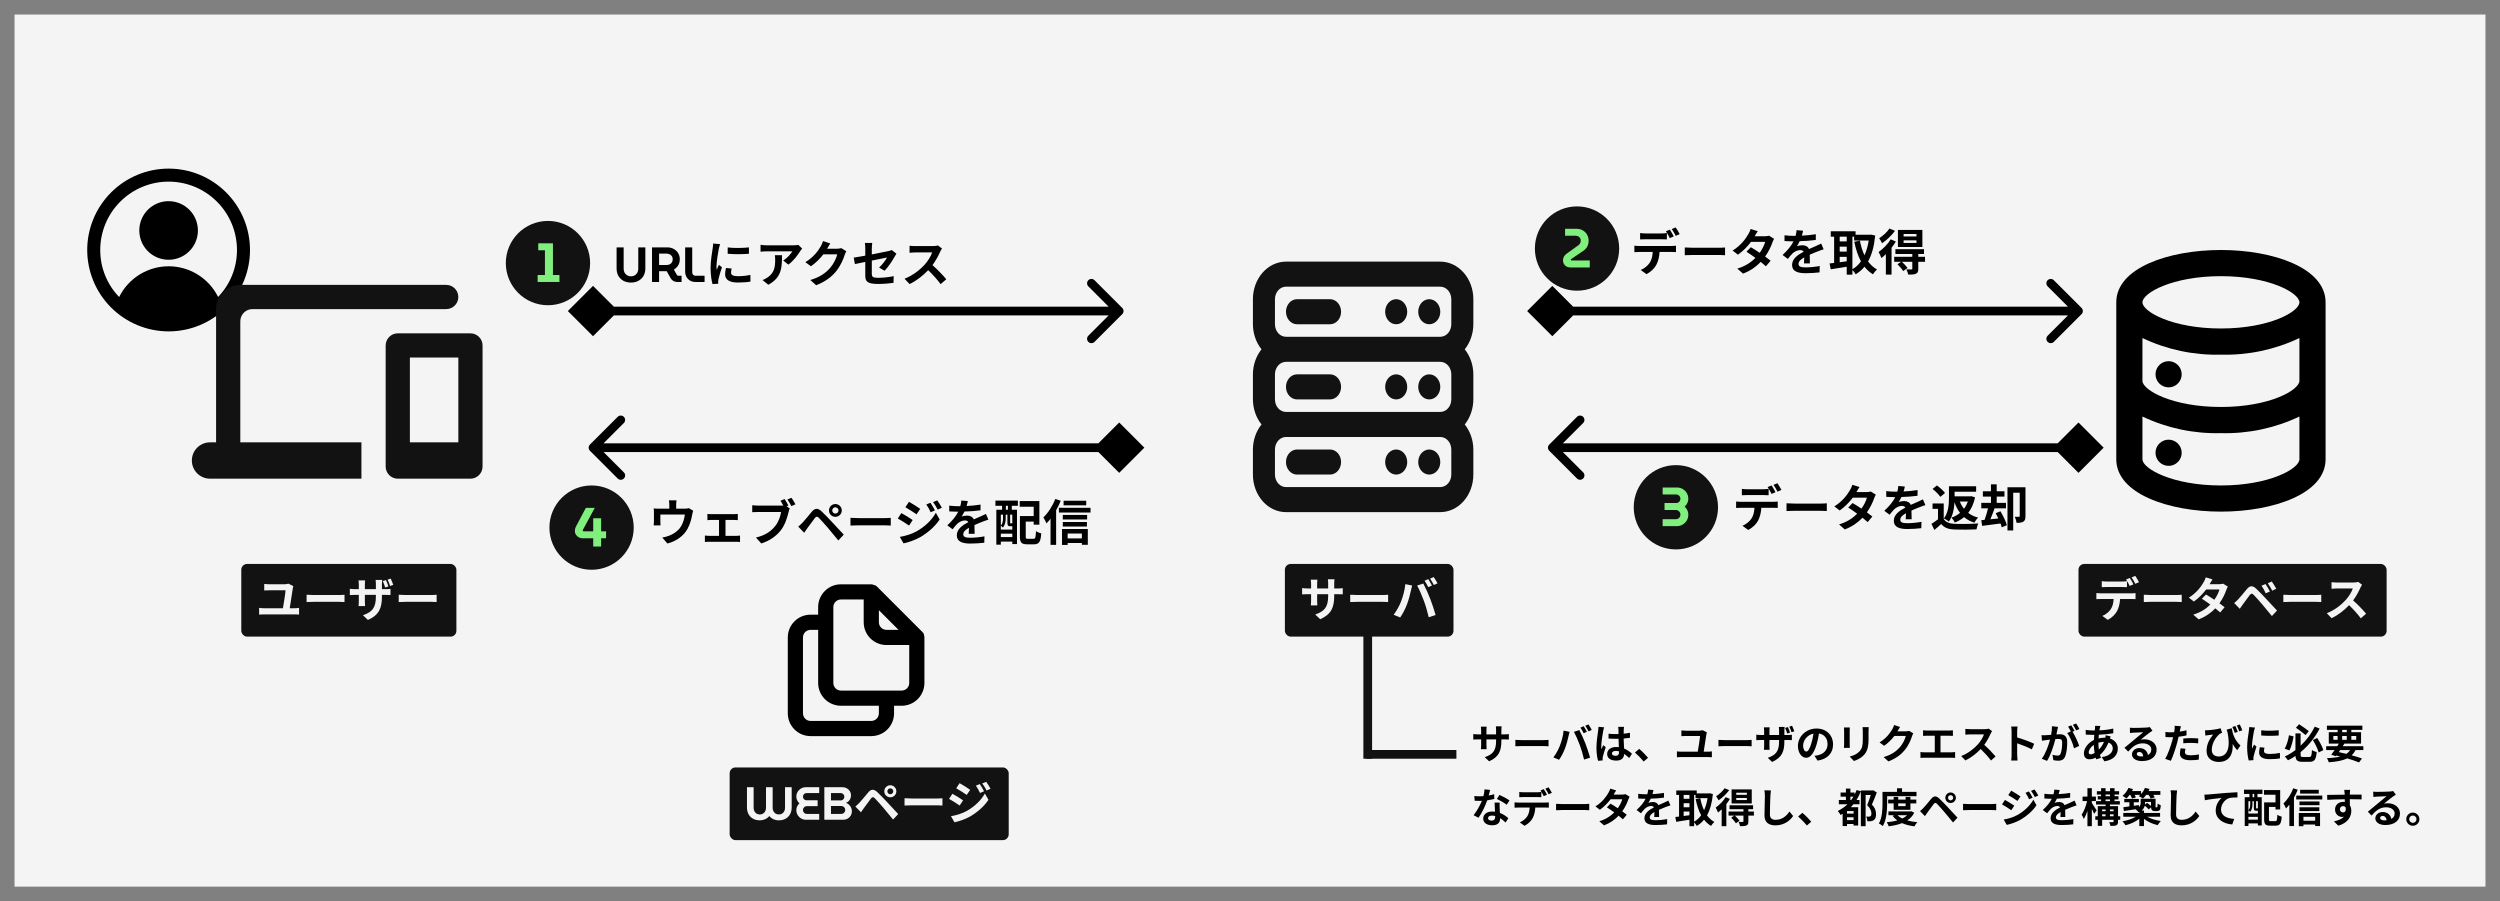 <svg width="860" height="310" viewBox="0 0 860 310" fill="none" xmlns="http://www.w3.org/2000/svg">
<rect x="0" y="0" width="860" height="310" fill="#808080" stroke="none"/>
<rect x="5" y="5" width="850" height="300" fill="#F4F4F4"/>
<path d="M58 58C50.577 58.008 43.459 60.961 38.21 66.21C32.961 71.459 30.008 78.576 30 86C30.013 93.422 32.967 100.537 38.215 105.785C43.463 111.033 50.578 113.987 58 114C65.426 114 72.548 111.05 77.799 105.799C83.05 100.548 86 93.426 86 86C86 78.574 83.05 71.452 77.799 66.201C72.548 60.95 65.426 58 58 58ZM75.031 102.157C73.458 98.985 71.031 96.316 68.022 94.451C65.013 92.585 61.543 91.598 58.003 91.6C54.462 91.602 50.993 92.593 47.987 94.462C44.98 96.33 42.555 99.002 40.986 102.175C36.799 97.833 34.465 92.032 34.48 86C34.48 79.762 36.958 73.78 41.369 69.369C45.78 64.958 51.762 62.48 58 62.48C64.238 62.48 70.22 64.958 74.631 69.369C79.042 73.78 81.52 79.762 81.52 86C81.534 92.023 79.207 97.816 75.031 102.157ZM58 69.2C56.006 69.2 54.057 69.791 52.4 70.899C50.742 72.006 49.45 73.581 48.687 75.423C47.924 77.264 47.725 79.291 48.114 81.246C48.503 83.202 49.463 84.998 50.872 86.408C52.282 87.817 54.078 88.777 56.033 89.166C57.989 89.555 60.016 89.356 61.857 88.593C63.699 87.83 65.274 86.538 66.381 84.88C67.489 83.222 68.08 81.274 68.08 79.28C68.08 77.956 67.819 76.645 67.313 75.423C66.806 74.2 66.064 73.088 65.128 72.152C64.192 71.216 63.08 70.474 61.857 69.967C60.635 69.461 59.324 69.2 58 69.2Z" fill="black"/>
<path d="M82.667 110.5C82.667 108.208 84.542 106.333 86.833 106.333H153.5C155.792 106.333 157.667 104.458 157.667 102.167C157.667 99.875 155.792 98 153.5 98H82.667C78.083 98 74.333 101.75 74.333 106.333V152.167H72.25C68.792 152.167 66 154.958 66 158.417C66 161.875 68.792 164.667 72.25 164.667H124.333V152.167H82.667V110.5ZM161.833 114.667H136.833C134.542 114.667 132.667 116.542 132.667 118.833V160.5C132.667 162.792 134.542 164.667 136.833 164.667H161.833C164.125 164.667 166 162.792 166 160.5V118.833C166 116.542 164.125 114.667 161.833 114.667ZM157.667 152.167H141V123H157.667V152.167Z" fill="#121212"/>
<path d="M746 151.25C745.11 151.25 744.24 151.514 743.5 152.008C742.76 152.503 742.183 153.206 741.843 154.028C741.502 154.85 741.413 155.755 741.586 156.628C741.76 157.501 742.189 158.303 742.818 158.932C743.447 159.561 744.249 159.99 745.122 160.164C745.995 160.337 746.9 160.248 747.722 159.907C748.544 159.567 749.247 158.99 749.742 158.25C750.236 157.51 750.5 156.64 750.5 155.75C750.5 154.557 750.026 153.412 749.182 152.568C748.338 151.724 747.193 151.25 746 151.25V151.25ZM764 86C746 86 728 92.165 728 104V158C728 169.835 746 176 764 176C782 176 800 169.835 800 158V104C800 92.165 782 86 764 86ZM791 158C791 161.195 780.74 167 764 167C747.26 167 737 161.195 737 158V143.285C745.424 147.29 754.676 149.248 764 149C773.324 149.248 782.576 147.29 791 143.285V158ZM791 131C791 134.195 780.74 140 764 140C747.26 140 737 134.195 737 131V116.285C745.424 120.29 754.676 122.248 764 122C773.324 122.248 782.576 120.29 791 116.285V131ZM764 113C747.26 113 737 107.195 737 104C737 100.805 747.26 95 764 95C780.74 95 791 100.805 791 104C791 107.195 780.74 113 764 113ZM746 124.25C745.11 124.25 744.24 124.514 743.5 125.008C742.76 125.503 742.183 126.206 741.843 127.028C741.502 127.85 741.413 128.755 741.586 129.628C741.76 130.501 742.189 131.303 742.818 131.932C743.447 132.561 744.249 132.99 745.122 133.164C745.995 133.337 746.9 133.248 747.722 132.907C748.544 132.567 749.247 131.99 749.742 131.25C750.236 130.51 750.5 129.64 750.5 128.75C750.5 127.557 750.026 126.412 749.182 125.568C748.338 124.724 747.193 124.25 746 124.25V124.25Z" fill="black"/>
<path d="M318 219.121C317.973 218.881 317.92 218.645 317.843 218.416V218.181C317.718 217.913 317.55 217.666 317.347 217.45V217.45L301.681 201.783C301.465 201.58 301.218 201.413 300.949 201.287C300.872 201.276 300.792 201.276 300.714 201.287C300.449 201.135 300.156 201.037 299.853 201H289.278C287.2 201 285.208 201.825 283.739 203.294C282.27 204.763 281.444 206.756 281.444 208.833V211.444H278.833C276.756 211.444 274.763 212.27 273.294 213.739C271.825 215.208 271 217.2 271 219.278V245.389C271 247.466 271.825 249.459 273.294 250.928C274.763 252.397 276.756 253.222 278.833 253.222H299.722C301.8 253.222 303.792 252.397 305.261 250.928C306.73 249.459 307.556 247.466 307.556 245.389V242.778H310.167C312.244 242.778 314.237 241.952 315.706 240.483C317.175 239.014 318 237.022 318 234.944V219.278C318 219.278 318 219.278 318 219.121ZM302.333 209.904L309.096 216.667H304.944C304.252 216.667 303.588 216.392 303.098 215.902C302.608 215.412 302.333 214.748 302.333 214.056V209.904ZM302.333 245.389C302.333 246.081 302.058 246.746 301.569 247.235C301.079 247.725 300.415 248 299.722 248H278.833C278.141 248 277.477 247.725 276.987 247.235C276.497 246.746 276.222 246.081 276.222 245.389V219.278C276.222 218.585 276.497 217.921 276.987 217.431C277.477 216.942 278.141 216.667 278.833 216.667H281.444V234.944C281.444 237.022 282.27 239.014 283.739 240.483C285.208 241.952 287.2 242.778 289.278 242.778H302.333V245.389ZM312.778 234.944C312.778 235.637 312.503 236.301 312.013 236.791C311.523 237.28 310.859 237.556 310.167 237.556H289.278C288.585 237.556 287.921 237.28 287.431 236.791C286.942 236.301 286.667 235.637 286.667 234.944V208.833C286.667 208.141 286.942 207.477 287.431 206.987C287.921 206.497 288.585 206.222 289.278 206.222H297.111V214.056C297.111 216.133 297.936 218.126 299.405 219.595C300.874 221.064 302.867 221.889 304.944 221.889H312.778V234.944Z" fill="black"/>
<path d="M480.292 154.631C479.542 154.631 478.809 154.883 478.185 155.357C477.562 155.83 477.076 156.503 476.789 157.291C476.502 158.078 476.427 158.944 476.573 159.78C476.719 160.616 477.08 161.384 477.611 161.986C478.141 162.589 478.816 162.999 479.552 163.165C480.287 163.332 481.05 163.246 481.743 162.92C482.436 162.594 483.028 162.042 483.444 161.333C483.861 160.625 484.083 159.792 484.083 158.939C484.083 157.797 483.684 156.701 482.973 155.893C482.262 155.085 481.297 154.631 480.292 154.631ZM457.542 154.631H446.167C445.161 154.631 444.197 155.085 443.486 155.893C442.774 156.701 442.375 157.797 442.375 158.939C442.375 160.082 442.774 161.178 443.486 161.986C444.197 162.794 445.161 163.248 446.167 163.248H457.542C458.547 163.248 459.512 162.794 460.223 161.986C460.934 161.178 461.333 160.082 461.333 158.939C461.333 157.797 460.934 156.701 460.223 155.893C459.512 155.085 458.547 154.631 457.542 154.631ZM491.667 154.631C490.917 154.631 490.184 154.883 489.56 155.357C488.937 155.83 488.451 156.503 488.164 157.291C487.877 158.078 487.802 158.944 487.948 159.78C488.094 160.616 488.455 161.384 488.986 161.986C489.516 162.589 490.191 162.999 490.927 163.165C491.662 163.332 492.425 163.246 493.118 162.92C493.811 162.594 494.403 162.042 494.819 161.333C495.236 160.625 495.458 159.792 495.458 158.939C495.458 157.797 495.059 156.701 494.348 155.893C493.637 155.085 492.672 154.631 491.667 154.631ZM480.292 128.778C479.542 128.778 478.809 129.031 478.185 129.505C477.562 129.978 477.076 130.651 476.789 131.438C476.502 132.226 476.427 133.092 476.573 133.928C476.719 134.764 477.08 135.531 477.611 136.134C478.141 136.736 478.816 137.147 479.552 137.313C480.287 137.479 481.05 137.394 481.743 137.068C482.436 136.742 483.028 136.189 483.444 135.481C483.861 134.772 484.083 133.939 484.083 133.087C484.083 131.944 483.684 130.848 482.973 130.04C482.262 129.232 481.297 128.778 480.292 128.778ZM457.542 128.778H446.167C445.161 128.778 444.197 129.232 443.486 130.04C442.774 130.848 442.375 131.944 442.375 133.087C442.375 134.23 442.774 135.326 443.486 136.134C444.197 136.942 445.161 137.396 446.167 137.396H457.542C458.547 137.396 459.512 136.942 460.223 136.134C460.934 135.326 461.333 134.23 461.333 133.087C461.333 131.944 460.934 130.848 460.223 130.04C459.512 129.232 458.547 128.778 457.542 128.778ZM491.667 102.926C490.917 102.926 490.184 103.179 489.56 103.652C488.937 104.126 488.451 104.799 488.164 105.586C487.877 106.373 487.802 107.24 487.948 108.075C488.094 108.911 488.455 109.679 488.986 110.282C489.516 110.884 490.191 111.295 490.927 111.461C491.662 111.627 492.425 111.542 493.118 111.216C493.811 110.889 494.403 110.337 494.819 109.629C495.236 108.92 495.458 108.087 495.458 107.235C495.458 106.092 495.059 104.996 494.348 104.188C493.637 103.38 492.672 102.926 491.667 102.926ZM491.667 128.778C490.917 128.778 490.184 129.031 489.56 129.505C488.937 129.978 488.451 130.651 488.164 131.438C487.877 132.226 487.802 133.092 487.948 133.928C488.094 134.764 488.455 135.531 488.986 136.134C489.516 136.736 490.191 137.147 490.927 137.313C491.662 137.479 492.425 137.394 493.118 137.068C493.811 136.742 494.403 136.189 494.819 135.481C495.236 134.772 495.458 133.939 495.458 133.087C495.458 131.944 495.059 130.848 494.348 130.04C493.637 129.232 492.672 128.778 491.667 128.778ZM506.833 102.926C506.833 99.498 505.635 96.21 503.502 93.786C501.368 91.362 498.475 90 495.458 90H442.375C439.358 90 436.465 91.362 434.332 93.786C432.198 96.21 431 99.498 431 102.926V111.544C431.017 114.732 432.07 117.801 433.957 120.161C432.07 122.521 431.017 125.59 431 128.778V137.396C431.017 140.585 432.07 143.654 433.957 146.013C432.07 148.373 431.017 151.442 431 154.631V163.248C431 166.676 432.198 169.964 434.332 172.388C436.465 174.812 439.358 176.174 442.375 176.174H495.458C498.475 176.174 501.368 174.812 503.502 172.388C505.635 169.964 506.833 166.676 506.833 163.248V154.631C506.817 151.442 505.763 148.373 503.876 146.013C505.763 143.654 506.817 140.585 506.833 137.396V128.778C506.817 125.59 505.763 122.521 503.876 120.161C505.763 117.801 506.817 114.732 506.833 111.544V102.926ZM499.25 163.248C499.25 164.391 498.851 165.487 498.139 166.295C497.428 167.103 496.464 167.557 495.458 167.557H442.375C441.369 167.557 440.405 167.103 439.694 166.295C438.983 165.487 438.583 164.391 438.583 163.248V154.631C438.583 153.488 438.983 152.392 439.694 151.584C440.405 150.776 441.369 150.322 442.375 150.322H495.458C496.464 150.322 497.428 150.776 498.139 151.584C498.851 152.392 499.25 153.488 499.25 154.631V163.248ZM499.25 137.396C499.25 138.539 498.851 139.635 498.139 140.443C497.428 141.251 496.464 141.705 495.458 141.705H442.375C441.369 141.705 440.405 141.251 439.694 140.443C438.983 139.635 438.583 138.539 438.583 137.396V128.778C438.583 127.636 438.983 126.54 439.694 125.732C440.405 124.924 441.369 124.47 442.375 124.47H495.458C496.464 124.47 497.428 124.924 498.139 125.732C498.851 126.54 499.25 127.636 499.25 128.778V137.396ZM499.25 111.544C499.25 112.686 498.851 113.782 498.139 114.59C497.428 115.398 496.464 115.852 495.458 115.852H442.375C441.369 115.852 440.405 115.398 439.694 114.59C438.983 113.782 438.583 112.686 438.583 111.544V102.926C438.583 101.783 438.983 100.687 439.694 99.879C440.405 99.071 441.369 98.617 442.375 98.617H495.458C496.464 98.617 497.428 99.071 498.139 99.879C498.851 100.687 499.25 101.783 499.25 102.926V111.544ZM480.292 102.926C479.542 102.926 478.809 103.179 478.185 103.652C477.562 104.126 477.076 104.799 476.789 105.586C476.502 106.373 476.427 107.24 476.573 108.075C476.719 108.911 477.08 109.679 477.611 110.282C478.141 110.884 478.816 111.295 479.552 111.461C480.287 111.627 481.05 111.542 481.743 111.216C482.436 110.889 483.028 110.337 483.444 109.629C483.861 108.92 484.083 108.087 484.083 107.235C484.083 106.092 483.684 104.996 482.973 104.188C482.262 103.38 481.297 102.926 480.292 102.926ZM457.542 102.926H446.167C445.161 102.926 444.197 103.38 443.486 104.188C442.774 104.996 442.375 106.092 442.375 107.235C442.375 108.378 442.774 109.474 443.486 110.282C444.197 111.09 445.161 111.544 446.167 111.544H457.542C458.547 111.544 459.512 111.09 460.223 110.282C460.934 109.474 461.333 108.378 461.333 107.235C461.333 106.092 460.934 104.996 460.223 104.188C459.512 103.38 458.547 102.926 457.542 102.926Z" fill="#121212"/>
<rect x="442" y="194" width="58" height="25" rx="2" fill="#121212"/>
<path d="M458.968 204.928V204.4H460.152C461 204.4 461.56 204.416 461.912 204.448V202.32C461.48 202.4 461 202.432 460.152 202.432H458.968V200.752C458.968 200.112 459.032 199.584 459.08 199.264H456.792C456.84 199.584 456.888 200.112 456.888 200.752V202.432H453.096V200.848C453.096 200.224 453.144 199.712 453.192 199.408H450.92C450.968 199.888 451.016 200.384 451.016 200.848V202.432H449.656C448.856 202.432 448.2 202.336 447.928 202.288V204.464C448.28 204.432 448.856 204.4 449.656 204.4H451.016V206.576C451.016 207.296 450.968 207.936 450.92 208.256H453.16C453.144 207.936 453.096 207.28 453.096 206.576V204.4H456.888V205.008C456.888 208.944 455.528 210.32 452.44 211.392L454.152 213.008C458.008 211.312 458.968 208.896 458.968 204.928ZM464.472 204.592V207.104C465.064 207.056 466.136 207.024 467.048 207.024H475.64C476.312 207.024 477.128 207.088 477.512 207.104V204.592C477.096 204.624 476.392 204.688 475.64 204.688H467.048C466.216 204.688 465.048 204.64 464.472 204.592ZM491.324 199.232L490.06 199.76C490.492 200.368 490.972 201.328 491.308 201.984L492.588 201.424C492.284 200.832 491.724 199.824 491.324 199.232ZM493.212 198.512L491.948 199.04C492.38 199.632 492.908 200.576 493.228 201.232L494.508 200.688C494.22 200.128 493.628 199.12 493.212 198.512ZM481.916 207.024C481.372 208.432 480.428 210.16 479.42 211.472L481.66 212.416C482.508 211.216 483.452 209.392 484.028 207.84C484.588 206.352 485.164 204.144 485.388 203.024C485.452 202.672 485.628 201.888 485.772 201.424L483.436 200.944C483.244 202.976 482.636 205.232 481.916 207.024ZM489.82 206.688C490.46 208.416 491.036 210.432 491.484 212.336L493.852 211.568C493.404 209.984 492.556 207.424 491.996 205.984C491.388 204.432 490.284 201.968 489.628 200.736L487.5 201.424C488.172 202.64 489.212 205.008 489.82 206.688Z" fill="#F4F4F4"/>
<rect x="715" y="194" width="106" height="25" rx="2" fill="#121212"/>
<path d="M723.008 199.92V201.984C723.488 201.952 724.176 201.936 724.72 201.936H729.952C730.512 201.936 731.136 201.952 731.68 201.984V199.92C731.136 200 730.496 200.048 729.952 200.048H724.72C724.176 200.048 723.52 200 723.008 199.92ZM721.152 204.016V206.112C721.6 206.08 722.224 206.048 722.688 206.048H727.088C727.024 207.392 726.752 208.592 726.096 209.584C725.456 210.528 724.336 211.44 723.2 211.872L725.072 213.232C726.496 212.512 727.728 211.28 728.288 210.16C728.864 209.04 729.216 207.696 729.312 206.048H733.168C733.616 206.048 734.224 206.064 734.624 206.096V204.016C734.208 204.08 733.504 204.112 733.168 204.112H722.688C722.192 204.112 721.632 204.08 721.152 204.016ZM732.64 198.816L731.36 199.344C731.792 199.952 732.288 200.912 732.624 201.568L733.904 201.008C733.6 200.416 733.04 199.408 732.64 198.816ZM734.528 198.096L733.264 198.624C733.696 199.232 734.208 200.16 734.544 200.832L735.824 200.272C735.536 199.712 734.944 198.704 734.528 198.096ZM737.472 204.592V207.104C738.064 207.056 739.136 207.024 740.048 207.024H748.64C749.312 207.024 750.128 207.088 750.512 207.104V204.592C750.096 204.624 749.392 204.688 748.64 204.688H740.048C739.216 204.688 738.048 204.64 737.472 204.592ZM761.104 199.328L758.784 198.608C758.64 199.152 758.304 199.888 758.048 200.272C757.248 201.664 755.76 203.856 752.96 205.6L754.688 206.928C756.304 205.808 757.792 204.272 758.912 202.784H763.488C763.248 203.776 762.56 205.168 761.728 206.32C760.72 205.648 759.712 204.992 758.864 204.512L757.44 205.968C758.256 206.48 759.312 207.2 760.352 207.968C759.024 209.296 757.248 210.592 754.48 211.44L756.336 213.056C758.832 212.112 760.656 210.752 762.064 209.264C762.72 209.792 763.312 210.288 763.744 210.688L765.264 208.88C764.8 208.496 764.176 208.032 763.488 207.536C764.624 205.936 765.424 204.224 765.856 202.928C766 202.528 766.208 202.096 766.384 201.792L764.752 200.784C764.4 200.896 763.856 200.96 763.36 200.96H760.112C760.304 200.608 760.704 199.888 761.104 199.328ZM779.344 200.912L777.952 201.488C778.544 202.304 778.944 203.088 779.408 204.096L780.848 203.472C780.496 202.736 779.792 201.568 779.344 200.912ZM781.488 200.032L780.112 200.656C780.704 201.456 781.136 202.192 781.648 203.2L783.04 202.528C782.672 201.808 781.952 200.672 781.488 200.032ZM768.56 207.44L770.48 209.424C770.768 209.008 771.152 208.448 771.52 207.936C772.16 207.072 773.296 205.488 773.92 204.688C774.384 204.112 774.72 204.08 775.232 204.592C775.808 205.184 777.232 206.736 778.16 207.84C779.104 208.944 780.464 210.592 781.536 211.92L783.296 210.032C782.064 208.72 780.432 206.944 779.36 205.808C778.4 204.768 777.168 203.488 776.096 202.48C774.848 201.312 773.904 201.488 772.96 202.608C771.856 203.92 770.608 205.488 769.888 206.224C769.392 206.704 769.04 207.056 768.56 207.44ZM785.472 204.592V207.104C786.064 207.056 787.136 207.024 788.048 207.024H796.64C797.312 207.024 798.128 207.088 798.512 207.104V204.592C798.096 204.624 797.392 204.688 796.64 204.688H788.048C787.216 204.688 786.048 204.64 785.472 204.592ZM812.547 201.152L811.235 200.176C810.915 200.288 810.275 200.384 809.587 200.384H803.939C803.459 200.384 802.483 200.336 802.051 200.272V202.544C802.387 202.528 803.267 202.432 803.939 202.432H809.363C809.011 203.568 808.035 205.152 806.979 206.352C805.475 208.032 802.995 209.984 800.419 210.944L802.067 212.672C804.259 211.632 806.387 209.968 808.083 208.176C809.587 209.632 811.075 211.264 812.115 212.704L813.939 211.12C812.995 209.968 811.059 207.92 809.475 206.544C810.547 205.104 811.443 203.392 811.987 202.144C812.131 201.824 812.419 201.328 812.547 201.152Z" fill="#F4F4F4"/>
<rect x="83" y="194" width="74" height="25" rx="2" fill="#121212"/>
<path d="M100.896 201.616L99.232 200.784C98.96 200.896 98.16 200.992 97.744 200.992H92.688C92.144 200.992 91.408 200.928 90.896 200.864V203.12C91.472 203.072 92.064 203.056 92.704 203.056H98.224C98.192 204.096 97.632 207.488 97.328 209.232H90.72C90.224 209.232 89.648 209.184 89.136 209.104V211.424C89.68 211.376 90.24 211.344 90.72 211.344H101.392C101.76 211.344 102.432 211.36 102.88 211.424V209.104C102.464 209.152 101.952 209.232 101.392 209.232H99.664C99.968 207.44 100.544 203.792 100.736 202.336C100.752 202.208 100.832 201.84 100.896 201.616ZM105.472 204.592V207.104C106.064 207.056 107.136 207.024 108.048 207.024H116.64C117.312 207.024 118.128 207.088 118.512 207.104V204.592C118.096 204.624 117.392 204.688 116.64 204.688H108.048C107.216 204.688 106.048 204.64 105.472 204.592ZM132.76 199.552L131.688 199.904C131.992 200.544 132.28 201.424 132.504 202.096L133.608 201.744C133.432 201.12 133.064 200.192 132.76 199.552ZM134.408 199.04L133.32 199.392C133.656 200.016 133.96 200.88 134.184 201.568L135.288 201.216C135.08 200.608 134.712 199.68 134.408 199.04ZM131.384 205.168V204.64H132.584C133.416 204.64 133.976 204.656 134.328 204.688V202.56C133.896 202.64 133.416 202.672 132.568 202.672H131.384V200.992C131.384 200.352 131.448 199.84 131.496 199.504H129.208C129.256 199.824 129.304 200.352 129.304 200.992V202.672H125.512V201.104C125.512 200.464 125.576 199.952 125.608 199.648H123.336C123.384 200.144 123.432 200.624 123.432 201.088V202.672H122.072C121.272 202.672 120.632 202.576 120.344 202.528V204.704C120.696 204.688 121.272 204.64 122.072 204.64H123.432V206.816C123.432 207.536 123.384 208.176 123.336 208.496H125.576C125.56 208.176 125.512 207.536 125.512 206.816V204.64H129.304V205.248C129.304 209.184 127.944 210.56 124.856 211.648L126.568 213.264C130.44 211.552 131.384 209.136 131.384 205.168ZM137.16 204.592V207.104C137.752 207.056 138.824 207.024 139.736 207.024H148.328C149 207.024 149.816 207.088 150.2 207.104V204.592C149.784 204.624 149.08 204.688 148.328 204.688H139.736C138.904 204.688 137.736 204.64 137.16 204.592Z" fill="#F4F4F4"/>
<rect x="251" y="264" width="96" height="25" rx="2" fill="#121212"/>
<path d="M261.376 282.192C260.512 282.192 259.749 282.016 259.088 281.664C258.427 281.301 257.904 280.789 257.52 280.128C257.147 279.456 256.96 278.661 256.96 277.744V270.8H259.248V277.888C259.248 278.304 259.333 278.688 259.504 279.04C259.675 279.381 259.92 279.659 260.24 279.872C260.56 280.075 260.939 280.176 261.376 280.176C261.813 280.176 262.192 280.075 262.512 279.872C262.832 279.659 263.077 279.381 263.248 279.04C263.419 278.688 263.504 278.304 263.504 277.888V270.8H265.792V277.888C265.792 278.304 265.877 278.688 266.048 279.04C266.219 279.381 266.464 279.659 266.784 279.872C267.104 280.075 267.483 280.176 267.92 280.176C268.357 280.176 268.736 280.075 269.056 279.872C269.376 279.659 269.621 279.381 269.792 279.04C269.963 278.688 270.048 278.304 270.048 277.888V270.8H272.336V277.744C272.336 278.661 272.144 279.456 271.76 280.128C271.387 280.789 270.869 281.301 270.208 281.664C269.547 282.016 268.784 282.192 267.92 282.192C267.472 282.192 267.045 282.133 266.64 282.016C266.235 281.909 265.867 281.744 265.536 281.52C265.205 281.296 264.907 281.029 264.64 280.72C264.384 281.029 264.085 281.296 263.744 281.52C263.413 281.733 263.045 281.899 262.64 282.016C262.245 282.133 261.824 282.192 261.376 282.192ZM277.281 282C276.662 282 276.097 281.851 275.585 281.552C275.084 281.253 274.684 280.853 274.385 280.352C274.086 279.84 273.937 279.275 273.937 278.656C273.937 278.208 274.033 277.787 274.225 277.392C274.417 276.997 274.678 276.651 275.009 276.352C274.678 276.053 274.417 275.707 274.225 275.312C274.033 274.917 273.937 274.501 273.937 274.064C273.937 273.456 274.081 272.907 274.369 272.416C274.668 271.925 275.062 271.536 275.553 271.248C276.054 270.949 276.604 270.8 277.201 270.8H281.809V272.816H277.457C277.233 272.816 277.025 272.875 276.833 272.992C276.652 273.099 276.502 273.248 276.385 273.44C276.278 273.621 276.225 273.829 276.225 274.064C276.225 274.288 276.278 274.496 276.385 274.688C276.502 274.869 276.652 275.019 276.833 275.136C277.025 275.243 277.233 275.296 277.457 275.296H281.265V277.312H277.553C277.308 277.312 277.084 277.376 276.881 277.504C276.678 277.621 276.518 277.781 276.401 277.984C276.284 278.187 276.225 278.411 276.225 278.656C276.225 278.901 276.284 279.125 276.401 279.328C276.518 279.531 276.678 279.691 276.881 279.808C277.084 279.925 277.308 279.984 277.553 279.984H281.809V282H277.281ZM283.573 282V270.8H289.861C290.394 270.8 290.874 270.923 291.301 271.168C291.738 271.403 292.085 271.733 292.341 272.16C292.608 272.587 292.741 273.093 292.741 273.68C292.741 274.053 292.666 274.411 292.517 274.752C292.368 275.083 292.165 275.371 291.909 275.616C291.653 275.861 291.354 276.053 291.013 276.192C291.408 276.32 291.754 276.528 292.053 276.816C292.362 277.093 292.602 277.424 292.773 277.808C292.954 278.181 293.045 278.587 293.045 279.024C293.045 279.621 292.906 280.144 292.629 280.592C292.362 281.04 292.005 281.387 291.557 281.632C291.109 281.877 290.608 282 290.053 282H283.573ZM285.861 279.984H289.397C289.653 279.984 289.882 279.925 290.085 279.808C290.288 279.68 290.448 279.515 290.565 279.312C290.693 279.099 290.757 278.869 290.757 278.624C290.757 278.368 290.693 278.139 290.565 277.936C290.448 277.733 290.288 277.573 290.085 277.456C289.882 277.328 289.653 277.264 289.397 277.264H285.861V279.984ZM285.861 275.344H289.189C289.424 275.344 289.637 275.291 289.829 275.184C290.021 275.067 290.17 274.912 290.277 274.72C290.394 274.528 290.453 274.315 290.453 274.08C290.453 273.845 290.394 273.632 290.277 273.44C290.17 273.248 290.021 273.099 289.829 272.992C289.637 272.875 289.424 272.816 289.189 272.816H285.861V275.344ZM305.256 272.208C305.256 271.648 305.704 271.184 306.264 271.184C306.824 271.184 307.288 271.648 307.288 272.208C307.288 272.768 306.824 273.216 306.264 273.216C305.704 273.216 305.256 272.768 305.256 272.208ZM304.2 272.208C304.2 273.36 305.112 274.272 306.264 274.272C307.416 274.272 308.344 273.36 308.344 272.208C308.344 271.056 307.416 270.128 306.264 270.128C305.112 270.128 304.2 271.056 304.2 272.208ZM294.248 277.44L296.168 279.424C296.456 279.008 296.84 278.448 297.208 277.936C297.848 277.072 298.984 275.488 299.608 274.688C300.072 274.112 300.408 274.08 300.92 274.592C301.496 275.184 302.92 276.736 303.848 277.84C304.792 278.944 306.152 280.592 307.224 281.92L308.984 280.032C307.752 278.72 306.12 276.944 305.048 275.808C304.088 274.768 302.856 273.488 301.784 272.48C300.536 271.312 299.592 271.488 298.648 272.608C297.544 273.92 296.296 275.488 295.576 276.224C295.08 276.704 294.728 277.056 294.248 277.44ZM311.16 274.592V277.104C311.752 277.056 312.824 277.024 313.736 277.024H322.328C323 277.024 323.816 277.088 324.2 277.104V274.592C323.784 274.624 323.08 274.688 322.328 274.688H313.736C312.904 274.688 311.736 274.64 311.16 274.592ZM337.055 269.712L335.711 270.272C336.287 271.088 336.655 271.776 337.119 272.784L338.511 272.192C338.143 271.456 337.503 270.384 337.055 269.712ZM339.247 268.944L337.887 269.504C338.479 270.304 338.879 270.928 339.391 271.936L340.751 271.328C340.367 270.624 339.743 269.584 339.247 268.944ZM330.095 269.408L328.943 271.168C329.999 271.76 331.663 272.832 332.559 273.456L333.743 271.696C332.911 271.104 331.151 269.984 330.095 269.408ZM327.135 280.768L328.335 282.864C329.743 282.608 332.047 281.808 333.679 280.896C336.287 279.376 338.559 277.36 340.031 275.136L338.799 272.96C337.535 275.248 335.295 277.44 332.575 278.96C330.847 279.92 328.927 280.464 327.135 280.768ZM327.631 273.056L326.479 274.816C327.551 275.392 329.215 276.464 330.127 277.104L331.295 275.312C330.479 274.736 328.719 273.632 327.631 273.056Z" fill="#F4F4F4"/>
<path d="M723.66 154L715 162.66L706.34 154L715 145.34L723.66 154ZM532.939 155.061C532.354 154.475 532.354 153.525 532.939 152.939L542.485 143.393C543.071 142.808 544.021 142.808 544.607 143.393C545.192 143.979 545.192 144.929 544.607 145.515L536.121 154L544.607 162.485C545.192 163.071 545.192 164.021 544.607 164.607C544.021 165.192 543.071 165.192 542.485 164.607L532.939 155.061ZM715 155.5H534V152.5H715V155.5Z" fill="black"/>
<path d="M525.34 107L534 115.66L542.66 107L534 98.34L525.34 107ZM716.061 108.061C716.646 107.475 716.646 106.525 716.061 105.939L706.515 96.393C705.929 95.808 704.979 95.808 704.393 96.393C703.808 96.979 703.808 97.929 704.393 98.515L712.879 107L704.393 115.485C703.808 116.071 703.808 117.021 704.393 117.607C704.979 118.192 705.929 118.192 706.515 117.607L716.061 108.061ZM534 108.5H715V105.5H534V108.5Z" fill="black"/>
<path d="M195.34 107L204 115.66L212.66 107L204 98.34L195.34 107ZM386.061 108.061C386.646 107.475 386.646 106.525 386.061 105.939L376.515 96.393C375.929 95.808 374.979 95.808 374.393 96.393C373.808 96.979 373.808 97.929 374.393 98.515L382.879 107L374.393 115.485C373.808 116.071 373.808 117.021 374.393 117.607C374.979 118.192 375.929 118.192 376.515 117.607L386.061 108.061ZM204 108.5H385V105.5H204V108.5Z" fill="black"/>
<path d="M393.66 154L385 162.66L376.34 154L385 145.34L393.66 154ZM202.939 155.061C202.354 154.475 202.354 153.525 202.939 152.939L212.485 143.393C213.071 142.808 214.021 142.808 214.607 143.393C215.192 143.979 215.192 144.929 214.607 145.515L206.121 154L214.607 162.485C215.192 163.071 215.192 164.021 214.607 164.607C214.021 165.192 213.071 165.192 212.485 164.607L202.939 155.061ZM385 155.5H204V152.5H385V155.5Z" fill="black"/>
<circle cx="188.5" cy="90.5" r="14.5" fill="#121212"/>
<path d="M184.95 97V94.606H187.458V86.094H185.159V83.7H190.213V94.606H192.455V97H184.95Z" fill="#80EF7E"/>
<circle cx="203.5" cy="181.5" r="14.5" fill="#121212"/>
<path d="M204.068 188V185.169H200.401C199.92 185.169 199.476 185.055 199.071 184.827C198.666 184.599 198.343 184.295 198.102 183.915C197.861 183.535 197.741 183.117 197.741 182.661C197.741 182.408 197.773 182.154 197.836 181.901C197.899 181.648 197.982 181.42 198.083 181.217L201.541 174.7H204.6L200.553 182.186C200.515 182.262 200.49 182.319 200.477 182.357C200.464 182.395 200.458 182.446 200.458 182.509C200.458 182.585 200.483 182.648 200.534 182.699C200.585 182.75 200.654 182.775 200.743 182.775H204.068V178.291H206.785V182.775H208.495V185.169H206.785V188H204.068Z" fill="#80EF7E"/>
<circle cx="542.5" cy="85.5" r="14.5" fill="#121212"/>
<path d="M540.192 92C539.685 92 539.242 91.892 538.862 91.677C538.482 91.449 538.184 91.151 537.969 90.784C537.766 90.417 537.665 90.005 537.665 89.549C537.665 89.118 537.773 88.7 537.988 88.295C538.216 87.89 538.507 87.56 538.862 87.307L542.947 84.381C543.226 84.178 543.435 83.938 543.574 83.659C543.713 83.38 543.783 83.089 543.783 82.785C543.783 82.43 543.707 82.133 543.555 81.892C543.403 81.639 543.188 81.442 542.909 81.303C542.63 81.164 542.295 81.094 541.902 81.094H538.387V78.7H542.225C543.099 78.7 543.853 78.884 544.486 79.251C545.119 79.618 545.607 80.112 545.949 80.733C546.304 81.341 546.481 82.025 546.481 82.785C546.481 83.545 546.329 84.216 546.025 84.799C545.734 85.369 545.252 85.882 544.581 86.338L540.496 89.112C540.471 89.125 540.439 89.156 540.401 89.207C540.363 89.245 540.344 89.296 540.344 89.359C540.344 89.448 540.369 89.511 540.42 89.549C540.471 89.587 540.54 89.606 540.629 89.606H546.88V92H540.192Z" fill="#80EF7E"/>
<circle cx="576.5" cy="174.5" r="14.5" fill="#121212"/>
<path d="M571.95 181V178.606H576.491C576.782 178.606 577.048 178.536 577.289 178.397C577.53 178.258 577.72 178.068 577.859 177.827C577.998 177.586 578.068 177.32 578.068 177.029C578.068 176.738 577.998 176.472 577.859 176.231C577.72 175.99 577.53 175.8 577.289 175.661C577.048 175.509 576.782 175.433 576.491 175.433H572.596V173.039H576.605C576.884 173.039 577.131 172.976 577.346 172.849C577.561 172.71 577.732 172.532 577.859 172.317C577.998 172.089 578.068 171.842 578.068 171.576C578.068 171.297 577.998 171.05 577.859 170.835C577.732 170.607 577.561 170.43 577.346 170.303C577.131 170.164 576.884 170.094 576.605 170.094H571.95V167.7H576.909C577.631 167.7 578.283 167.877 578.866 168.232C579.449 168.574 579.911 169.036 580.253 169.619C580.608 170.202 580.785 170.854 580.785 171.576C580.785 172.095 580.671 172.589 580.443 173.058C580.215 173.527 579.905 173.938 579.512 174.293C579.778 174.521 580.006 174.781 580.196 175.072C580.386 175.363 580.532 175.674 580.633 176.003C580.734 176.332 580.785 176.674 580.785 177.029C580.785 177.764 580.608 178.435 580.253 179.043C579.898 179.638 579.417 180.113 578.809 180.468C578.214 180.823 577.549 181 576.814 181H571.95Z" fill="#80EF7E"/>
<path d="M217.052 97.204C216.089 97.204 215.233 97.006 214.485 96.609C213.748 96.212 213.165 95.651 212.734 94.926C212.315 94.189 212.105 93.317 212.105 92.308V85.1H214.536V92.461C214.536 92.937 214.638 93.373 214.842 93.77C215.046 94.155 215.335 94.467 215.709 94.705C216.094 94.943 216.548 95.062 217.069 95.062C217.579 95.062 218.021 94.943 218.395 94.705C218.769 94.467 219.058 94.155 219.262 93.77C219.466 93.373 219.568 92.937 219.568 92.461V85.1H221.999V92.308C221.999 93.317 221.784 94.189 221.353 94.926C220.934 95.651 220.35 96.212 219.602 96.609C218.865 97.006 218.015 97.204 217.052 97.204ZM224.293 97V85.1H229.614C230.396 85.1 231.104 85.276 231.739 85.627C232.385 85.967 232.895 86.443 233.269 87.055C233.654 87.667 233.847 88.381 233.847 89.197C233.847 89.99 233.66 90.693 233.286 91.305C232.912 91.906 232.419 92.382 231.807 92.733L232.895 94.637C232.94 94.705 232.997 94.762 233.065 94.807C233.133 94.841 233.212 94.858 233.303 94.858H234.459V97H232.929C232.453 97 232.016 96.881 231.62 96.643C231.234 96.405 230.928 96.093 230.702 95.708L229.359 93.294C229.257 93.294 229.149 93.294 229.036 93.294C228.934 93.294 228.832 93.294 228.73 93.294H226.724V97H224.293ZM226.724 91.152H229.325C229.71 91.152 230.061 91.078 230.379 90.931C230.696 90.772 230.945 90.546 231.127 90.251C231.319 89.956 231.416 89.605 231.416 89.197C231.416 88.789 231.319 88.438 231.127 88.143C230.934 87.848 230.679 87.627 230.362 87.48C230.056 87.321 229.71 87.242 229.325 87.242H226.724V91.152ZM239.229 97C238.526 97 237.909 96.841 237.376 96.524C236.843 96.195 236.43 95.765 236.135 95.232C235.84 94.688 235.693 94.093 235.693 93.447V85.1H238.124V93.736C238.124 94.042 238.232 94.308 238.447 94.535C238.662 94.75 238.923 94.858 239.229 94.858H242.374V97H239.229ZM250.325 85.117V87.293C252.467 87.497 255.544 87.48 257.635 87.293V85.1C255.799 85.321 252.416 85.406 250.325 85.117ZM251.685 92.376L249.73 92.189C249.543 93.056 249.441 93.736 249.441 94.399C249.441 96.15 250.852 97.187 253.776 97.187C255.697 97.187 257.057 97.068 258.162 96.864L258.128 94.569C256.632 94.875 255.374 95.011 253.861 95.011C252.127 95.011 251.481 94.552 251.481 93.804C251.481 93.345 251.549 92.937 251.685 92.376ZM247.707 83.978L245.327 83.774C245.31 84.318 245.208 84.964 245.157 85.44C244.97 86.749 244.443 89.622 244.443 92.172C244.443 94.484 244.766 96.558 245.106 97.731L247.078 97.595C247.061 97.357 247.044 97.085 247.044 96.898C247.044 96.728 247.078 96.354 247.129 96.099C247.316 95.198 247.877 93.345 248.353 91.934L247.299 91.101C247.061 91.662 246.789 92.257 246.534 92.835C246.483 92.495 246.466 92.053 246.466 91.73C246.466 90.03 247.061 86.63 247.282 85.491C247.35 85.185 247.571 84.335 247.707 83.978ZM275.944 85.491L274.601 84.233C274.278 84.335 273.343 84.386 272.867 84.386H263.704C262.99 84.386 262.276 84.318 261.63 84.216V86.579C262.429 86.511 262.99 86.46 263.704 86.46H272.561C272.119 87.293 270.793 88.789 269.433 89.622L271.201 91.033C272.867 89.843 274.482 87.701 275.281 86.375C275.434 86.12 275.757 85.712 275.944 85.491ZM269.008 87.786H266.543C266.628 88.33 266.662 88.789 266.662 89.316C266.662 92.104 266.254 93.906 264.095 95.402C263.466 95.861 262.854 96.15 262.31 96.337L264.299 97.952C268.923 95.47 269.008 92.002 269.008 87.786ZM285.603 83.74L283.121 82.924C282.968 83.502 282.611 84.284 282.356 84.709C281.506 86.171 280.027 88.364 277.052 90.183L278.956 91.594C280.622 90.455 282.101 88.959 283.24 87.48H288.017C287.745 88.755 286.759 90.795 285.603 92.121C284.124 93.804 282.237 95.283 278.752 96.32L280.758 98.122C283.954 96.864 286.011 95.3 287.626 93.328C289.156 91.424 290.125 89.163 290.584 87.65C290.72 87.225 290.958 86.749 291.145 86.426L289.411 85.355C289.02 85.474 288.459 85.559 287.932 85.559H284.515C284.532 85.525 284.549 85.508 284.566 85.474C284.77 85.1 285.212 84.335 285.603 83.74ZM297.656 94.739C297.656 96.745 298.217 97.68 302.093 97.68C303.912 97.68 305.952 97.51 307.363 97.306L307.431 94.994C305.748 95.334 303.861 95.572 302.076 95.572C300.206 95.572 299.9 95.198 299.9 94.144V89.639C302.314 89.146 304.609 88.704 305.136 88.585C304.66 89.486 303.538 91.033 302.416 92.036L304.286 93.141C305.51 91.934 307.057 89.605 307.805 88.194C307.958 87.888 308.213 87.497 308.366 87.259L306.734 86.001C306.411 86.171 306.003 86.29 305.527 86.392C304.762 86.579 302.382 87.055 299.9 87.531V85.525C299.9 84.947 299.985 84.097 300.053 83.57H297.52C297.605 84.097 297.656 84.964 297.656 85.525V87.956C295.973 88.262 294.477 88.517 293.678 88.619L294.086 90.846C294.8 90.676 296.143 90.404 297.656 90.098V94.739ZM324.04 85.474L322.646 84.437C322.306 84.556 321.626 84.658 320.895 84.658H314.894C314.384 84.658 313.347 84.607 312.888 84.539V86.953C313.245 86.936 314.18 86.834 314.894 86.834H320.657C320.283 88.041 319.246 89.724 318.124 90.999C316.526 92.784 313.891 94.858 311.154 95.878L312.905 97.714C315.234 96.609 317.495 94.841 319.297 92.937C320.895 94.484 322.476 96.218 323.581 97.748L325.519 96.065C324.516 94.841 322.459 92.665 320.776 91.203C321.915 89.673 322.867 87.854 323.445 86.528C323.598 86.188 323.904 85.661 324.04 85.474Z" fill="black"/>
<path d="M564.196 80.165V82.358C564.706 82.324 565.437 82.307 566.015 82.307H571.574C572.169 82.307 572.832 82.324 573.41 82.358V80.165C572.832 80.25 572.152 80.301 571.574 80.301H566.015C565.437 80.301 564.74 80.25 564.196 80.165ZM562.224 84.517V86.744C562.7 86.71 563.363 86.676 563.856 86.676H568.531C568.463 88.104 568.174 89.379 567.477 90.433C566.797 91.436 565.607 92.405 564.4 92.864L566.389 94.309C567.902 93.544 569.211 92.235 569.806 91.045C570.418 89.855 570.792 88.427 570.894 86.676H574.991C575.467 86.676 576.113 86.693 576.538 86.727V84.517C576.096 84.585 575.348 84.619 574.991 84.619H563.856C563.329 84.619 562.734 84.585 562.224 84.517ZM574.43 78.992L573.07 79.553C573.529 80.199 574.056 81.219 574.413 81.916L575.773 81.321C575.45 80.692 574.855 79.621 574.43 78.992ZM576.436 78.227L575.093 78.788C575.552 79.434 576.096 80.42 576.453 81.134L577.813 80.539C577.507 79.944 576.878 78.873 576.436 78.227ZM579.564 85.129V87.798C580.193 87.747 581.332 87.713 582.301 87.713H591.43C592.144 87.713 593.011 87.781 593.419 87.798V85.129C592.977 85.163 592.229 85.231 591.43 85.231H582.301C581.417 85.231 580.176 85.18 579.564 85.129ZM604.673 79.536L602.208 78.771C602.055 79.349 601.698 80.131 601.426 80.539C600.576 82.018 598.995 84.347 596.02 86.2L597.856 87.611C599.573 86.421 601.154 84.789 602.344 83.208H607.206C606.951 84.262 606.22 85.741 605.336 86.965C604.265 86.251 603.194 85.554 602.293 85.044L600.78 86.591C601.647 87.135 602.769 87.9 603.874 88.716C602.463 90.127 600.576 91.504 597.635 92.405L599.607 94.122C602.259 93.119 604.197 91.674 605.693 90.093C606.39 90.654 607.019 91.181 607.478 91.606L609.093 89.685C608.6 89.277 607.937 88.784 607.206 88.257C608.413 86.557 609.263 84.738 609.722 83.361C609.875 82.936 610.096 82.477 610.283 82.154L608.549 81.083C608.175 81.202 607.597 81.27 607.07 81.27H603.619C603.823 80.896 604.248 80.131 604.673 79.536ZM620.262 79.366L618.018 79.179C617.984 79.791 617.865 80.454 617.678 81.134C617.406 81.134 617.117 81.134 616.862 81.134C615.995 81.134 614.737 81.066 613.87 80.93V82.919C614.805 82.987 616.046 83.021 616.743 83.021C616.811 83.021 616.879 83.021 616.964 83.021C616.199 84.551 614.992 86.064 613.207 87.713L615.026 89.073C615.604 88.325 616.097 87.713 616.607 87.203C617.253 86.574 618.307 86.03 619.259 86.03C619.735 86.03 620.194 86.183 620.449 86.608C618.511 87.611 616.471 88.971 616.471 91.147C616.471 93.34 618.443 93.986 621.112 93.986C622.71 93.986 624.801 93.85 625.923 93.697L625.991 91.504C624.495 91.793 622.608 91.98 621.163 91.98C619.497 91.98 618.698 91.725 618.698 90.79C618.698 89.94 619.378 89.277 620.653 88.546C620.636 89.294 620.619 90.11 620.568 90.62H622.608C622.591 89.838 622.557 88.58 622.54 87.628C623.577 87.152 624.546 86.778 625.311 86.472C625.889 86.251 626.79 85.911 627.334 85.758L626.484 83.786C625.855 84.109 625.26 84.381 624.597 84.67C623.9 84.976 623.186 85.265 622.302 85.673C621.928 84.806 621.078 84.364 620.041 84.364C619.48 84.364 618.562 84.5 618.12 84.704C618.46 84.211 618.8 83.599 619.089 82.97C620.925 82.919 623.016 82.783 624.631 82.545L624.648 80.573C623.152 80.828 621.452 80.981 619.837 81.066C620.058 80.352 620.177 79.791 620.262 79.366ZM637.228 81.423H637.823V82.749H642.838C642.549 84.653 642.039 86.353 641.376 87.815C640.662 86.319 640.152 84.602 639.812 82.783L637.874 83.174C638.401 85.741 639.132 88.019 640.169 89.906C639.336 91.062 638.35 91.98 637.228 92.609V81.423ZM632.859 88.359H635.273V89.889C634.457 89.991 633.641 90.11 632.859 90.212V88.359ZM632.859 84.857H635.273V86.557H632.859V84.857ZM635.273 81.423V83.038H632.859V81.423H635.273ZM643.739 80.709L643.399 80.76H638.316V79.553H629.782V81.423H630.938V90.45C630.36 90.518 629.833 90.569 629.374 90.62L629.765 92.643C631.329 92.405 633.318 92.099 635.273 91.759V94.479H637.228V92.881C637.636 93.289 638.095 93.918 638.35 94.36C639.506 93.663 640.509 92.813 641.376 91.759C642.192 92.796 643.144 93.663 644.3 94.36C644.606 93.833 645.235 93.068 645.694 92.694C644.47 92.031 643.45 91.079 642.617 89.94C643.892 87.662 644.708 84.738 645.065 81.032L643.739 80.709ZM659.26 81.355H654.84V80.505H659.26V81.355ZM659.26 83.565H654.84V82.681H659.26V83.565ZM661.3 79.094H652.885V84.976H661.3V79.094ZM649.961 78.618C649.247 79.757 647.751 81.134 646.425 81.95C646.731 82.375 647.224 83.208 647.428 83.667C649.026 82.63 650.76 80.964 651.882 79.4L649.961 78.618ZM650.403 82.324C649.417 83.99 647.751 85.639 646.238 86.693C646.544 87.186 647.054 88.342 647.207 88.784C647.717 88.393 648.227 87.917 648.737 87.407V94.462H650.692V85.231C651.253 84.517 651.763 83.803 652.171 83.089L650.403 82.324ZM662.201 88.342H659.889V87.373H661.861V85.724H652.018V87.373H657.832V88.342H651.61V90.059H653.99L652.732 90.892C653.446 91.606 654.313 92.609 654.687 93.255L656.2 92.184C655.775 91.589 654.942 90.705 654.262 90.059H657.832V92.422C657.832 92.609 657.764 92.677 657.526 92.694C657.305 92.694 656.506 92.694 655.792 92.66C656.047 93.17 656.336 93.918 656.421 94.462C657.577 94.462 658.427 94.462 659.056 94.173C659.719 93.884 659.889 93.408 659.889 92.473V90.059H662.218L662.201 88.342Z" fill="black"/>
<path d="M599.196 168.165V170.358C599.706 170.324 600.437 170.307 601.015 170.307H606.574C607.169 170.307 607.832 170.324 608.41 170.358V168.165C607.832 168.25 607.152 168.301 606.574 168.301H601.015C600.437 168.301 599.74 168.25 599.196 168.165ZM597.224 172.517V174.744C597.7 174.71 598.363 174.676 598.856 174.676H603.531C603.463 176.104 603.174 177.379 602.477 178.433C601.797 179.436 600.607 180.405 599.4 180.864L601.389 182.309C602.902 181.544 604.211 180.235 604.806 179.045C605.418 177.855 605.792 176.427 605.894 174.676H609.991C610.467 174.676 611.113 174.693 611.538 174.727V172.517C611.096 172.585 610.348 172.619 609.991 172.619H598.856C598.329 172.619 597.734 172.585 597.224 172.517ZM609.43 166.992L608.07 167.553C608.529 168.199 609.056 169.219 609.413 169.916L610.773 169.321C610.45 168.692 609.855 167.621 609.43 166.992ZM611.436 166.227L610.093 166.788C610.552 167.434 611.096 168.42 611.453 169.134L612.813 168.539C612.507 167.944 611.878 166.873 611.436 166.227ZM614.564 173.129V175.798C615.193 175.747 616.332 175.713 617.301 175.713H626.43C627.144 175.713 628.011 175.781 628.419 175.798V173.129C627.977 173.163 627.229 173.231 626.43 173.231H617.301C616.417 173.231 615.176 173.18 614.564 173.129ZM639.673 167.536L637.208 166.771C637.055 167.349 636.698 168.131 636.426 168.539C635.576 170.018 633.995 172.347 631.02 174.2L632.856 175.611C634.573 174.421 636.154 172.789 637.344 171.208H642.206C641.951 172.262 641.22 173.741 640.336 174.965C639.265 174.251 638.194 173.554 637.293 173.044L635.78 174.591C636.647 175.135 637.769 175.9 638.874 176.716C637.463 178.127 635.576 179.504 632.635 180.405L634.607 182.122C637.259 181.119 639.197 179.674 640.693 178.093C641.39 178.654 642.019 179.181 642.478 179.606L644.093 177.685C643.6 177.277 642.937 176.784 642.206 176.257C643.413 174.557 644.263 172.738 644.722 171.361C644.875 170.936 645.096 170.477 645.283 170.154L643.549 169.083C643.175 169.202 642.597 169.27 642.07 169.27H638.619C638.823 168.896 639.248 168.131 639.673 167.536ZM655.262 167.366L653.018 167.179C652.984 167.791 652.865 168.454 652.678 169.134C652.406 169.134 652.117 169.134 651.862 169.134C650.995 169.134 649.737 169.066 648.87 168.93V170.919C649.805 170.987 651.046 171.021 651.743 171.021C651.811 171.021 651.879 171.021 651.964 171.021C651.199 172.551 649.992 174.064 648.207 175.713L650.026 177.073C650.604 176.325 651.097 175.713 651.607 175.203C652.253 174.574 653.307 174.03 654.259 174.03C654.735 174.03 655.194 174.183 655.449 174.608C653.511 175.611 651.471 176.971 651.471 179.147C651.471 181.34 653.443 181.986 656.112 181.986C657.71 181.986 659.801 181.85 660.923 181.697L660.991 179.504C659.495 179.793 657.608 179.98 656.163 179.98C654.497 179.98 653.698 179.725 653.698 178.79C653.698 177.94 654.378 177.277 655.653 176.546C655.636 177.294 655.619 178.11 655.568 178.62H657.608C657.591 177.838 657.557 176.58 657.54 175.628C658.577 175.152 659.546 174.778 660.311 174.472C660.889 174.251 661.79 173.911 662.334 173.758L661.484 171.786C660.855 172.109 660.26 172.381 659.597 172.67C658.9 172.976 658.186 173.265 657.302 173.673C656.928 172.806 656.078 172.364 655.041 172.364C654.48 172.364 653.562 172.5 653.12 172.704C653.46 172.211 653.8 171.599 654.089 170.97C655.925 170.919 658.016 170.783 659.631 170.545L659.648 168.573C658.152 168.828 656.452 168.981 654.837 169.066C655.058 168.352 655.177 167.791 655.262 167.366ZM676.954 172.534C676.614 173.452 676.172 174.285 675.611 175.016C675.016 174.285 674.54 173.452 674.183 172.534H676.954ZM678.127 170.681L677.753 170.732H672.381V169.151H679.793V167.264H670.443V171.208C670.443 173.35 670.29 176.308 668.692 178.331C669.168 178.518 670.035 179.079 670.392 179.419C671.769 177.617 672.211 174.999 672.347 172.789C672.823 174.183 673.452 175.39 674.251 176.427C673.401 177.141 672.398 177.702 671.31 178.059C671.701 178.45 672.211 179.249 672.449 179.759C673.639 179.283 674.71 178.671 675.645 177.889C676.631 178.722 677.787 179.368 679.181 179.81C679.453 179.266 680.031 178.45 680.473 178.059C679.13 177.702 678.008 177.158 677.056 176.427C678.144 175.05 678.96 173.282 679.419 171.089L678.127 170.681ZM669.083 169.593C668.522 168.794 667.298 167.723 666.312 166.992L664.799 168.199C665.785 168.964 666.975 170.12 667.468 170.919L669.083 169.593ZM668.641 173.197H664.799V175.05H666.669V178.637C665.938 179.215 665.105 179.793 664.425 180.201L665.411 182.309C666.312 181.595 667.043 180.932 667.774 180.269C668.879 181.595 670.29 182.071 672.398 182.156C674.438 182.241 677.855 182.207 679.912 182.105C679.997 181.527 680.303 180.541 680.541 180.065C678.28 180.235 674.421 180.286 672.432 180.201C670.647 180.133 669.355 179.674 668.641 178.535V173.197ZM686.525 176.546C686.831 177.107 687.137 177.719 687.426 178.348L684.689 178.637C685.165 177.498 685.675 176.121 686.134 174.863H690.061V172.993H686.865V170.834H689.534V168.998H686.865V166.601H684.893V168.998H682.105V170.834H684.893V172.993H681.561V174.863H683.873C683.584 176.172 683.125 177.685 682.683 178.841L681.561 178.943L681.85 180.898L688.174 180.082C688.361 180.575 688.514 181.017 688.599 181.408L690.367 180.66C690.027 179.351 689.041 177.379 688.157 175.883L686.525 176.546ZM696.759 167.621H690.571V182.479H692.543V169.508H694.787V177.515C694.787 177.719 694.719 177.787 694.515 177.787C694.311 177.804 693.682 177.804 693.07 177.77C693.342 178.331 693.648 179.266 693.716 179.861C694.736 179.861 695.467 179.793 696.028 179.453C696.606 179.096 696.759 178.467 696.759 177.566V167.621Z" fill="black"/>
<path d="M232.724 172.111H230.106C230.225 172.842 230.242 173.199 230.242 173.675V174.984H226.604C225.958 174.984 225.448 174.967 224.87 174.899C224.938 175.307 224.955 175.987 224.955 176.361V179.302C224.955 179.761 224.921 180.305 224.87 180.73H227.216C227.182 180.39 227.165 179.863 227.165 179.472V176.99H235.597C235.393 178.503 234.951 180.118 234.084 181.359C233.132 182.736 231.636 183.739 230.225 184.266C229.528 184.538 228.593 184.793 227.828 184.929L229.596 186.969C232.622 186.187 235.172 184.385 236.532 181.869C237.365 180.322 237.824 178.69 238.113 177.058C238.181 176.718 238.317 176.072 238.453 175.698L236.974 174.797C236.685 174.899 236.277 174.984 235.563 174.984H232.605V173.675C232.605 173.199 232.639 172.842 232.724 172.111ZM243.349 176.786V178.928C243.723 178.894 244.335 178.86 244.692 178.86H247.344V184.334H243.876C243.451 184.334 242.924 184.283 242.482 184.232V186.459C242.941 186.391 243.468 186.374 243.876 186.374H253.277C253.566 186.374 254.195 186.391 254.569 186.459V184.232C254.212 184.266 253.736 184.334 253.277 184.334H249.571V178.86H252.478C252.869 178.86 253.379 178.894 253.804 178.928V176.786C253.396 176.837 252.886 176.871 252.478 176.871H244.692C244.318 176.871 243.723 176.854 243.349 176.786ZM269.903 171.669L268.509 172.247C268.832 172.74 269.172 173.335 269.461 173.896C269.155 173.93 268.866 173.93 268.662 173.93H260.791C260.23 173.93 259.261 173.862 258.768 173.794V176.191C259.21 176.157 260.009 176.123 260.791 176.123H268.696C268.475 177.585 267.829 179.506 266.707 180.917C265.33 182.651 263.409 184.13 260.043 184.912L261.896 186.952C264.939 185.966 267.2 184.283 268.73 182.243C270.158 180.356 270.889 177.721 271.297 176.055C271.382 175.698 271.501 175.205 271.671 174.882L270.583 174.168L271.212 173.913C270.906 173.301 270.345 172.315 269.903 171.669ZM272.283 171.244L270.872 171.805C271.331 172.434 271.858 173.403 272.232 174.1L273.643 173.488C273.32 172.893 272.708 171.856 272.283 171.244ZM286.291 175.596C286.291 175.001 286.767 174.508 287.362 174.508C287.957 174.508 288.45 175.001 288.45 175.596C288.45 176.191 287.957 176.667 287.362 176.667C286.767 176.667 286.291 176.191 286.291 175.596ZM285.169 175.596C285.169 176.82 286.138 177.789 287.362 177.789C288.586 177.789 289.572 176.82 289.572 175.596C289.572 174.372 288.586 173.386 287.362 173.386C286.138 173.386 285.169 174.372 285.169 175.596ZM274.595 181.155L276.635 183.263C276.941 182.821 277.349 182.226 277.74 181.682C278.42 180.764 279.627 179.081 280.29 178.231C280.783 177.619 281.14 177.585 281.684 178.129C282.296 178.758 283.809 180.407 284.795 181.58C285.798 182.753 287.243 184.504 288.382 185.915L290.252 183.909C288.943 182.515 287.209 180.628 286.07 179.421C285.05 178.316 283.741 176.956 282.602 175.885C281.276 174.644 280.273 174.831 279.27 176.021C278.097 177.415 276.771 179.081 276.006 179.863C275.479 180.373 275.105 180.747 274.595 181.155ZM292.564 178.129V180.798C293.193 180.747 294.332 180.713 295.301 180.713H304.43C305.144 180.713 306.011 180.781 306.419 180.798V178.129C305.977 178.163 305.229 178.231 304.43 178.231H295.301C294.417 178.231 293.176 178.18 292.564 178.129ZM320.078 172.944L318.65 173.539C319.262 174.406 319.653 175.137 320.146 176.208L321.625 175.579C321.234 174.797 320.554 173.658 320.078 172.944ZM322.407 172.128L320.962 172.723C321.591 173.573 322.016 174.236 322.56 175.307L324.005 174.661C323.597 173.913 322.934 172.808 322.407 172.128ZM312.683 172.621L311.459 174.491C312.581 175.12 314.349 176.259 315.301 176.922L316.559 175.052C315.675 174.423 313.805 173.233 312.683 172.621ZM309.538 184.691L310.813 186.918C312.309 186.646 314.757 185.796 316.491 184.827C319.262 183.212 321.676 181.07 323.24 178.707L321.931 176.395C320.588 178.826 318.208 181.155 315.318 182.77C313.482 183.79 311.442 184.368 309.538 184.691ZM310.065 176.497L308.841 178.367C309.98 178.979 311.748 180.118 312.717 180.798L313.958 178.894C313.091 178.282 311.221 177.109 310.065 176.497ZM332.93 172.366L330.686 172.179C330.652 172.791 330.533 173.454 330.346 174.134C330.074 174.134 329.785 174.134 329.53 174.134C328.663 174.134 327.405 174.066 326.538 173.93V175.919C327.473 175.987 328.714 176.021 329.411 176.021C329.479 176.021 329.547 176.021 329.632 176.021C328.867 177.551 327.66 179.064 325.875 180.713L327.694 182.073C328.272 181.325 328.765 180.713 329.275 180.203C329.921 179.574 330.975 179.03 331.927 179.03C332.403 179.03 332.862 179.183 333.117 179.608C331.179 180.611 329.139 181.971 329.139 184.147C329.139 186.34 331.111 186.986 333.78 186.986C335.378 186.986 337.469 186.85 338.591 186.697L338.659 184.504C337.163 184.793 335.276 184.98 333.831 184.98C332.165 184.98 331.366 184.725 331.366 183.79C331.366 182.94 332.046 182.277 333.321 181.546C333.304 182.294 333.287 183.11 333.236 183.62H335.276C335.259 182.838 335.225 181.58 335.208 180.628C336.245 180.152 337.214 179.778 337.979 179.472C338.557 179.251 339.458 178.911 340.002 178.758L339.152 176.786C338.523 177.109 337.928 177.381 337.265 177.67C336.568 177.976 335.854 178.265 334.97 178.673C334.596 177.806 333.746 177.364 332.709 177.364C332.148 177.364 331.23 177.5 330.788 177.704C331.128 177.211 331.468 176.599 331.757 175.97C333.593 175.919 335.684 175.783 337.299 175.545L337.316 173.573C335.82 173.828 334.12 173.981 332.505 174.066C332.726 173.352 332.845 172.791 332.93 172.366ZM346.717 175.358H346.02V173.998H346.717V175.358ZM348.23 180.05C348.196 180.033 348.162 179.999 348.145 179.982C348.111 180.033 348.077 180.033 347.924 180.033H347.618C347.499 180.033 347.482 180.016 347.482 179.795V177.041H348.23V180.05ZM344.286 184.742V183.586H348.23V184.742H344.286ZM345.034 177.041V178.367C345.034 179.132 344.949 180.067 344.286 180.798V177.041H345.034ZM348.077 181.019H348.23V182.192H344.286V180.849C344.507 180.985 344.847 181.308 345 181.478C345.782 180.594 345.969 179.336 345.969 178.384V177.041H346.547V179.795C346.547 180.798 346.768 181.019 347.499 181.019H348.077ZM342.416 173.998H344.711V175.358H342.739V187.377H344.286V186.306H348.23V187.156H349.845V175.358H348.06V173.998H350.151V172.213H342.433L342.416 173.998ZM353.619 185.354C352.956 185.354 352.854 185.269 352.854 184.555V179.438H355.591V180.492H357.546V172.366H350.78V174.321H355.591V177.517H350.848V184.572C350.848 186.663 351.443 187.241 353.33 187.241H355.693C357.444 187.241 357.988 186.374 358.192 183.501C357.665 183.382 356.815 183.025 356.373 182.702C356.271 184.946 356.169 185.354 355.523 185.354H353.619ZM373.662 172.264H365.876V173.845H373.662V172.264ZM363.02 171.635C362.102 174.049 360.538 176.463 358.923 177.993C359.263 178.469 359.79 179.574 359.977 180.05C360.453 179.574 360.929 179.047 361.388 178.452V187.428H363.309V175.528C363.921 174.457 364.448 173.335 364.89 172.247L363.02 171.635ZM372.166 183.535V185.201H367.27V183.535H372.166ZM365.332 187.462H367.27V186.782H372.166V187.411H374.206V181.971H365.332V187.462ZM365.604 181.138H373.9V179.557H365.604V181.138ZM373.968 177.143H365.604V178.707H373.968V177.143ZM364.261 174.678V176.31H375.141V174.678H364.261Z" fill="black"/>
<mask id="path-31-inside-1_405_4053" fill="white">
<rect x="499" y="239" width="347" height="55" rx="1"/>
</mask>
<rect x="499" y="239" width="347" height="55" rx="1" fill="#F4F4F4" stroke="#121212" stroke-width="6" mask="url(#path-31-inside-1_405_4053)"/>
<path d="M516.472 254.812V254.35H517.508C518.25 254.35 518.74 254.364 519.048 254.392V252.53C518.67 252.6 518.25 252.628 517.508 252.628H516.472V251.158C516.472 250.598 516.528 250.136 516.57 249.856H514.568C514.61 250.136 514.652 250.598 514.652 251.158V252.628H511.334V251.242C511.334 250.696 511.376 250.248 511.418 249.982H509.43C509.472 250.402 509.514 250.836 509.514 251.242V252.628H508.324C507.624 252.628 507.05 252.544 506.812 252.502V254.406C507.12 254.378 507.624 254.35 508.324 254.35H509.514V256.254C509.514 256.884 509.472 257.444 509.43 257.724H511.39C511.376 257.444 511.334 256.87 511.334 256.254V254.35H514.652V254.882C514.652 258.326 513.462 259.53 510.76 260.468L512.258 261.882C515.632 260.398 516.472 258.284 516.472 254.812ZM521.288 254.518V256.716C521.806 256.674 522.744 256.646 523.542 256.646H531.06C531.648 256.646 532.362 256.702 532.698 256.716V254.518C532.334 254.546 531.718 254.602 531.06 254.602H523.542C522.814 254.602 521.792 254.56 521.288 254.518ZM544.783 249.828L543.677 250.29C544.055 250.822 544.475 251.662 544.769 252.236L545.889 251.746C545.623 251.228 545.133 250.346 544.783 249.828ZM546.435 249.198L545.329 249.66C545.707 250.178 546.169 251.004 546.449 251.578L547.569 251.102C547.317 250.612 546.799 249.73 546.435 249.198ZM536.551 256.646C536.075 257.878 535.249 259.39 534.367 260.538L536.327 261.364C537.069 260.314 537.895 258.718 538.399 257.36C538.889 256.058 539.393 254.126 539.589 253.146C539.645 252.838 539.799 252.152 539.925 251.746L537.881 251.326C537.713 253.104 537.181 255.078 536.551 256.646ZM543.467 256.352C544.027 257.864 544.531 259.628 544.923 261.294L546.995 260.622C546.603 259.236 545.861 256.996 545.371 255.736C544.839 254.378 543.873 252.222 543.299 251.144L541.437 251.746C542.025 252.81 542.935 254.882 543.467 256.352ZM554.499 259.18C554.499 258.648 555.031 258.312 555.829 258.312C556.207 258.312 556.585 258.368 556.949 258.466C556.949 258.564 556.949 258.648 556.949 258.718C556.949 259.544 556.655 259.992 555.801 259.992C555.059 259.992 554.499 259.754 554.499 259.18ZM558.657 250.038H556.655C556.711 250.318 556.753 250.752 556.753 250.962C556.753 251.256 556.767 251.83 556.767 252.516C556.445 252.53 556.109 252.53 555.787 252.53C554.947 252.53 554.135 252.488 553.337 252.404V254.07C554.163 254.126 554.961 254.154 555.787 254.154C556.109 254.154 556.445 254.154 556.781 254.14C556.795 255.134 556.851 256.156 556.879 257.024C556.599 256.982 556.291 256.968 555.969 256.968C554.065 256.968 552.861 257.948 552.861 259.362C552.861 260.832 554.065 261.644 555.997 261.644C557.887 261.644 558.643 260.692 558.727 259.348C559.287 259.726 559.847 260.216 560.435 260.762L561.401 259.292C560.729 258.676 559.847 257.962 558.685 257.486C558.629 256.534 558.559 255.414 558.531 254.056C559.301 254 560.029 253.916 560.701 253.818V252.068C560.029 252.208 559.301 252.32 558.531 252.39C558.545 251.774 558.559 251.256 558.573 250.948C558.587 250.64 558.615 250.304 558.657 250.038ZM551.825 250.192L549.893 250.024C549.879 250.472 549.809 251.004 549.753 251.396C549.599 252.474 549.179 255.12 549.179 257.234C549.179 259.138 549.445 260.734 549.739 261.714L551.321 261.588C551.307 261.392 551.293 261.154 551.293 261.014C551.293 260.86 551.321 260.552 551.363 260.356C551.531 259.6 551.979 258.172 552.371 257.024L551.517 256.324C551.307 256.8 551.069 257.276 550.887 257.766C550.845 257.486 550.831 257.136 550.831 256.856C550.831 255.456 551.293 252.376 551.503 251.438C551.545 251.186 551.713 250.472 551.825 250.192ZM565.433 261.966L566.931 260.678C566.231 259.81 564.873 258.424 563.879 257.612L562.423 258.872C563.389 259.712 564.579 260.916 565.433 261.966ZM587.147 251.914L585.691 251.186C585.453 251.284 584.753 251.368 584.389 251.368H579.965C579.489 251.368 578.845 251.312 578.397 251.256V253.23C578.901 253.188 579.419 253.174 579.979 253.174H584.809C584.781 254.084 584.291 257.052 584.025 258.578H578.243C577.809 258.578 577.305 258.536 576.857 258.466V260.496C577.333 260.454 577.823 260.426 578.243 260.426H587.581C587.903 260.426 588.491 260.44 588.883 260.496V258.466C588.519 258.508 588.071 258.578 587.581 258.578H586.069C586.335 257.01 586.839 253.818 587.007 252.544C587.021 252.432 587.091 252.11 587.147 251.914ZM591.151 254.518V256.716C591.669 256.674 592.607 256.646 593.405 256.646H600.923C601.511 256.646 602.225 256.702 602.561 256.716V254.518C602.197 254.546 601.581 254.602 600.923 254.602H593.405C592.677 254.602 591.655 254.56 591.151 254.518ZM615.028 250.108L614.09 250.416C614.356 250.976 614.608 251.746 614.804 252.334L615.77 252.026C615.616 251.48 615.294 250.668 615.028 250.108ZM616.47 249.66L615.518 249.968C615.812 250.514 616.078 251.27 616.274 251.872L617.24 251.564C617.058 251.032 616.736 250.22 616.47 249.66ZM613.824 255.022V254.56H614.874C615.602 254.56 616.092 254.574 616.4 254.602V252.74C616.022 252.81 615.602 252.838 614.86 252.838H613.824V251.368C613.824 250.808 613.88 250.36 613.922 250.066H611.92C611.962 250.346 612.004 250.808 612.004 251.368V252.838H608.686V251.466C608.686 250.906 608.742 250.458 608.77 250.192H606.782C606.824 250.626 606.866 251.046 606.866 251.452V252.838H605.676C604.976 252.838 604.416 252.754 604.164 252.712V254.616C604.472 254.602 604.976 254.56 605.676 254.56H606.866V256.464C606.866 257.094 606.824 257.654 606.782 257.934H608.742C608.728 257.654 608.686 257.094 608.686 256.464V254.56H612.004V255.092C612.004 258.536 610.814 259.74 608.112 260.692L609.61 262.106C612.998 260.608 613.824 258.494 613.824 255.022ZM630.568 256.072C630.568 253.02 628.384 250.612 624.912 250.612C621.286 250.612 618.486 253.37 618.486 256.604C618.486 258.97 619.774 260.678 621.328 260.678C622.854 260.678 624.058 258.942 624.898 256.114C625.304 254.798 625.542 253.51 625.738 252.32C627.628 252.642 628.678 254.084 628.678 256.016C628.678 258.06 627.278 259.348 625.486 259.768C625.108 259.852 624.716 259.936 624.184 259.992L625.234 261.658C628.762 261.112 630.568 259.026 630.568 256.072ZM620.278 256.422C620.278 254.882 621.524 252.838 623.834 252.362C623.68 253.524 623.414 254.714 623.092 255.75C622.518 257.64 621.972 258.522 621.384 258.522C620.838 258.522 620.278 257.836 620.278 256.422ZM642.832 250.136H640.718C640.774 250.528 640.802 250.976 640.802 251.536V254.196C640.802 256.38 640.62 257.43 639.654 258.48C638.814 259.39 637.68 259.922 636.294 260.244L637.75 261.784C638.772 261.462 640.228 260.776 641.152 259.768C642.188 258.62 642.776 257.318 642.776 254.308V251.536C642.776 250.976 642.804 250.528 642.832 250.136ZM636.336 250.248H634.32C634.362 250.57 634.376 251.06 634.376 251.326V256.044C634.376 256.464 634.32 257.01 634.306 257.276H636.336C636.308 256.954 636.294 256.408 636.294 256.058V251.326C636.294 250.878 636.308 250.57 636.336 250.248ZM653.612 250.08L651.568 249.408C651.442 249.884 651.148 250.528 650.938 250.878C650.238 252.082 649.02 253.888 646.57 255.386L648.138 256.548C649.51 255.61 650.728 254.378 651.666 253.16H655.6C655.376 254.21 654.564 255.89 653.612 256.982C652.394 258.368 650.84 259.586 647.97 260.44L649.622 261.924C652.254 260.888 653.948 259.6 655.278 257.976C656.538 256.408 657.336 254.546 657.714 253.3C657.826 252.95 658.022 252.558 658.176 252.292L656.748 251.41C656.426 251.508 655.964 251.578 655.53 251.578H652.716C652.73 251.55 652.744 251.536 652.758 251.508C652.926 251.2 653.29 250.57 653.612 250.08ZM661.536 251.228V253.146C661.886 253.118 662.488 253.09 662.866 253.09H665.568V258.802H662.012C661.578 258.802 661.074 258.76 660.64 258.69V260.72C661.102 260.664 661.592 260.65 662.012 260.65H671.238C671.56 260.65 672.148 260.664 672.554 260.72V258.69C672.19 258.746 671.742 258.802 671.238 258.802H667.528V253.09H670.482C670.888 253.09 671.378 253.118 671.798 253.146V251.228C671.392 251.27 670.902 251.312 670.482 251.312H662.866C662.474 251.312 661.9 251.27 661.536 251.228ZM685.266 251.508L684.118 250.654C683.838 250.752 683.278 250.836 682.676 250.836H677.734C677.314 250.836 676.46 250.794 676.082 250.738V252.726C676.376 252.712 677.146 252.628 677.734 252.628H682.48C682.172 253.622 681.318 255.008 680.394 256.058C679.078 257.528 676.908 259.236 674.654 260.076L676.096 261.588C678.014 260.678 679.876 259.222 681.36 257.654C682.676 258.928 683.978 260.356 684.888 261.616L686.484 260.23C685.658 259.222 683.964 257.43 682.578 256.226C683.516 254.966 684.3 253.468 684.776 252.376C684.902 252.096 685.154 251.662 685.266 251.508ZM691.986 259.656C691.986 260.216 691.93 261.056 691.846 261.616H694.03C693.974 261.042 693.904 260.062 693.904 259.656V255.694C695.416 256.212 697.516 257.024 698.958 257.78L699.756 255.848C698.468 255.218 695.78 254.224 693.904 253.678V251.606C693.904 251.032 693.974 250.416 694.03 249.926H691.846C691.944 250.416 691.986 251.116 691.986 251.606V259.656ZM707.96 250.038L705.874 249.828C705.902 250.71 705.776 251.732 705.58 252.782C704.866 252.852 704.208 252.894 703.774 252.908C703.256 252.922 702.794 252.95 702.276 252.908L702.444 254.812C702.878 254.742 703.606 254.644 704.012 254.574C704.264 254.546 704.712 254.49 705.216 254.434C704.698 256.352 703.732 259.18 702.374 261.014L704.194 261.742C705.482 259.684 706.518 256.366 707.05 254.238C707.456 254.21 707.806 254.182 708.03 254.182C708.898 254.182 709.388 254.336 709.388 255.456C709.388 256.842 709.192 258.536 708.814 259.334C708.59 259.796 708.24 259.936 707.764 259.936C707.4 259.936 706.588 259.796 706.056 259.642L706.35 261.49C706.826 261.588 707.498 261.686 708.03 261.686C709.094 261.686 709.864 261.378 710.326 260.398C710.928 259.18 711.124 256.912 711.124 255.26C711.124 253.244 710.074 252.586 708.59 252.586C708.296 252.586 707.89 252.614 707.414 252.642C707.512 252.138 707.624 251.62 707.708 251.2C707.778 250.85 707.876 250.402 707.96 250.038ZM714.19 248.876L713.07 249.324C713.462 249.856 713.91 250.682 714.204 251.256L715.31 250.78C715.072 250.29 714.554 249.408 714.19 248.876ZM712.524 249.506L711.418 249.968C711.74 250.416 712.09 251.088 712.37 251.62L711.11 252.166C712.104 253.398 713.098 255.862 713.462 257.416L715.24 256.604C714.848 255.358 713.798 253.02 712.958 251.718L713.644 251.424C713.378 250.906 712.874 250.024 712.524 249.506ZM722.534 249.73L720.714 249.688C720.728 249.926 720.7 250.262 720.686 250.528C720.658 250.766 720.63 251.018 720.602 251.284C720.42 251.284 720.238 251.284 720.042 251.284C719.188 251.284 717.956 251.172 717.466 251.088L717.508 252.712C718.166 252.74 719.258 252.796 719.986 252.796C720.14 252.796 720.28 252.796 720.434 252.796C720.378 253.37 720.336 253.958 720.308 254.56C718.348 255.484 716.864 257.36 716.864 259.166C716.864 260.58 717.732 261.196 718.754 261.196C719.496 261.196 720.238 260.972 720.924 260.636C720.98 260.832 721.05 261.028 721.106 261.21L722.716 260.72C722.604 260.384 722.492 260.034 722.394 259.684C723.458 258.802 724.578 257.332 725.334 255.428C726.3 255.806 726.79 256.548 726.79 257.388C726.79 258.76 725.698 260.132 722.996 260.426L723.92 261.896C727.364 261.378 728.526 259.46 728.526 257.472C728.526 255.848 727.448 254.574 725.824 254.042C725.908 253.776 726.02 253.482 726.076 253.328L724.368 252.922C724.354 253.132 724.298 253.482 724.242 253.762C724.158 253.762 724.074 253.762 723.99 253.762C723.304 253.762 722.576 253.86 721.904 254.014C721.918 253.594 721.96 253.16 722.002 252.74C723.724 252.67 725.6 252.502 726.972 252.25L726.958 250.626C725.418 250.99 723.906 251.172 722.198 251.242C722.24 250.962 722.296 250.71 722.338 250.472C722.394 250.262 722.45 250.01 722.534 249.73ZM718.516 258.802C718.516 258.004 719.216 256.94 720.266 256.226C720.294 257.192 720.406 258.158 720.56 259.026C720.056 259.32 719.552 259.488 719.16 259.488C718.712 259.488 718.516 259.25 718.516 258.802ZM721.848 255.54V255.498C722.394 255.33 723.038 255.204 723.78 255.19C723.304 256.324 722.674 257.178 722.016 257.864C721.904 257.164 721.848 256.394 721.848 255.54ZM735.05 259.348C735.05 258.998 735.386 258.676 735.918 258.676C736.674 258.676 737.192 259.264 737.276 260.174C737.024 260.202 736.758 260.216 736.464 260.216C735.624 260.216 735.05 259.866 735.05 259.348ZM732.67 250.332L732.726 252.152C733.048 252.11 733.496 252.068 733.874 252.04C734.616 251.998 736.548 251.914 737.262 251.9C736.576 252.502 735.12 253.678 734.336 254.322C733.51 255.008 731.816 256.436 730.822 257.234L732.096 258.55C733.594 256.842 734.994 255.708 737.136 255.708C738.788 255.708 740.048 256.562 740.048 257.822C740.048 258.676 739.656 259.32 738.886 259.726C738.69 258.396 737.64 257.332 735.904 257.332C734.42 257.332 733.398 258.382 733.398 259.516C733.398 260.916 734.868 261.812 736.814 261.812C740.202 261.812 741.882 260.062 741.882 257.85C741.882 255.806 740.076 254.322 737.696 254.322C737.248 254.322 736.828 254.364 736.366 254.476C737.248 253.776 738.718 252.544 739.474 252.012C739.796 251.774 740.132 251.578 740.454 251.368L739.544 250.122C739.376 250.178 739.054 250.22 738.48 250.276C737.682 250.346 734.686 250.402 733.944 250.402C733.552 250.402 733.062 250.388 732.67 250.332ZM751.808 257.584L750.142 257.416C750.03 257.976 749.89 258.648 749.89 259.292C749.89 260.706 751.164 261.518 753.516 261.518C754.636 261.518 755.588 261.42 756.372 261.322L756.442 259.53C755.434 259.712 754.468 259.824 753.53 259.824C752.032 259.824 751.612 259.362 751.612 258.746C751.612 258.438 751.696 257.976 751.808 257.584ZM750.226 249.828L748.084 249.66C748.126 249.982 748.098 250.556 748.042 251.074C748.014 251.298 747.972 251.564 747.916 251.872C747.482 251.9 747.062 251.914 746.656 251.914C746.082 251.914 745.606 251.886 744.892 251.802L744.934 253.552C745.424 253.58 745.956 253.608 746.628 253.608C746.922 253.608 747.23 253.594 747.552 253.58C747.468 253.986 747.356 254.378 747.258 254.756C746.74 256.716 745.676 259.656 744.836 261.056L746.782 261.714C747.566 260.048 748.504 257.192 749.008 255.232C749.162 254.658 749.302 254.042 749.428 253.44C750.366 253.328 751.318 253.174 752.158 252.978V251.228C751.388 251.41 750.604 251.564 749.82 251.676C749.862 251.48 749.904 251.298 749.932 251.144C749.988 250.836 750.114 250.206 750.226 249.828ZM751.052 254.056V255.694C751.934 255.596 752.802 255.554 753.754 255.554C754.608 255.554 755.462 255.638 756.162 255.722L756.204 254.042C755.378 253.958 754.538 253.916 753.74 253.916C752.844 253.916 751.836 253.986 751.052 254.056ZM768.986 249.744L767.936 250.066C768.244 250.668 768.524 251.452 768.748 252.11L769.798 251.76C769.602 251.186 769.238 250.318 768.986 249.744ZM770.484 249.212L769.476 249.562C769.77 250.136 770.078 250.948 770.302 251.578L771.352 251.228C771.142 250.668 770.792 249.786 770.484 249.212ZM758.514 251.214L758.64 253.034C758.962 252.978 759.172 252.95 759.466 252.908C759.886 252.852 760.768 252.754 761.3 252.698C759.998 254.364 759.06 256.072 759.06 258.34C759.06 260.874 760.978 262.106 763.232 262.106C767.138 262.106 768.23 259.11 768.034 255.918C768.496 256.73 769.014 257.444 769.588 258.074L770.722 256.464C768.58 254.49 768.006 252.278 767.726 250.514L765.962 251.004C766.06 251.298 766.158 251.592 766.256 251.872C767.334 256.94 766.34 260.23 763.26 260.23C761.916 260.23 760.852 259.586 760.852 257.948C760.852 255.26 762.742 253.09 763.694 252.376C763.918 252.25 764.198 252.152 764.408 252.068L763.876 250.514C762.966 250.85 760.628 251.144 759.298 251.214C759.032 251.228 758.752 251.228 758.514 251.214ZM777.862 251.214V253.006C779.626 253.174 782.16 253.16 783.882 253.006V251.2C782.37 251.382 779.584 251.452 777.862 251.214ZM778.982 257.192L777.372 257.038C777.218 257.752 777.134 258.312 777.134 258.858C777.134 260.3 778.296 261.154 780.704 261.154C782.286 261.154 783.406 261.056 784.316 260.888L784.288 258.998C783.056 259.25 782.02 259.362 780.774 259.362C779.346 259.362 778.814 258.984 778.814 258.368C778.814 257.99 778.87 257.654 778.982 257.192ZM775.706 250.276L773.746 250.108C773.732 250.556 773.648 251.088 773.606 251.48C773.452 252.558 773.018 254.924 773.018 257.024C773.018 258.928 773.284 260.636 773.564 261.602L775.188 261.49C775.174 261.294 775.16 261.07 775.16 260.916C775.16 260.776 775.188 260.468 775.23 260.258C775.384 259.516 775.846 257.99 776.238 256.828L775.37 256.142C775.174 256.604 774.95 257.094 774.74 257.57C774.698 257.29 774.684 256.926 774.684 256.66C774.684 255.26 775.174 252.46 775.356 251.522C775.412 251.27 775.594 250.57 775.706 250.276ZM794.228 251.508C793.43 250.892 792.016 249.856 790.882 249.128L789.804 250.346C790.896 251.102 792.324 252.194 793.136 252.866L794.228 251.508ZM787.41 252.922C787.158 254.56 786.626 256.338 785.94 257.542L787.55 258.144C788.25 256.94 788.698 254.98 788.992 253.328L787.41 252.922ZM792.24 260.398C791.526 260.398 791.414 260.3 791.414 259.586V258.732C794.228 256.436 796.426 253.552 797.952 250.626L796.272 249.968C795.208 252.208 793.528 254.532 791.414 256.52V252.292H789.636V258.018C788.502 258.886 787.27 259.642 785.968 260.23C786.304 260.552 786.808 261.168 787.06 261.546C787.956 261.112 788.838 260.608 789.65 260.048C789.748 261.588 790.336 262.064 792.058 262.064H794.508C796.23 262.064 796.72 261.238 796.944 258.718C796.454 258.606 795.712 258.312 795.306 258.018C795.208 259.992 795.082 260.398 794.368 260.398H792.24ZM795.614 254.574C796.44 255.89 797.308 257.682 797.63 258.844L799.226 258.032C798.876 256.884 797.994 255.176 797.112 253.86L795.614 254.574ZM805.022 258.032H808.438C808.102 258.55 807.682 258.984 807.164 259.334C806.31 259.11 805.428 258.9 804.56 258.718L805.022 258.032ZM802.67 253.188H804.14V254.49H802.67V253.188ZM805.708 251.074H807.29V251.872H805.708V251.074ZM810.538 253.188V254.49H808.858V253.188H810.538ZM805.708 254.49V253.188H807.29V254.49H805.708ZM812.988 258.032V256.688H805.918C806.114 256.38 806.296 256.086 806.478 255.792H812.204V251.872H808.858V251.074H812.652V249.632H800.458V251.074H804.14V251.872H801.102V255.792H804.574C804.392 256.086 804.21 256.38 804.014 256.688H800.206V258.032H803.118C802.698 258.634 802.292 259.18 801.942 259.628L803.552 260.132L803.706 259.922C804.168 260.02 804.616 260.132 805.064 260.244C803.818 260.566 802.306 260.734 800.458 260.804C800.71 261.168 800.976 261.756 801.088 262.232C803.804 262.022 805.876 261.658 807.444 260.888C809.026 261.35 810.44 261.84 811.504 262.274L812.526 260.916C811.574 260.58 810.356 260.202 808.998 259.824C809.516 259.334 809.95 258.746 810.3 258.032H812.988ZM512.608 271.73L510.676 271.534C510.648 272.262 510.494 273.102 510.298 273.872C509.864 273.914 509.444 273.928 509.024 273.928C508.506 273.928 507.764 273.9 507.162 273.83L507.288 275.454C507.89 275.496 508.464 275.51 509.038 275.51C509.276 275.51 509.514 275.51 509.766 275.496C509.15 277.008 508.016 279.066 506.91 280.438L508.604 281.306C509.738 279.724 510.928 277.274 511.6 275.314C512.538 275.174 513.406 274.992 514.05 274.824L513.994 273.2C513.448 273.368 512.79 273.522 512.104 273.648C512.314 272.892 512.496 272.178 512.608 271.73ZM511.88 281.418C511.88 280.928 512.398 280.564 513.21 280.564C513.602 280.564 513.98 280.62 514.344 280.704C514.344 280.816 514.344 280.9 514.344 280.984C514.344 281.754 514.05 282.286 513.084 282.286C512.314 282.286 511.88 281.936 511.88 281.418ZM515.884 276.084H514.134C514.162 276.938 514.232 278.184 514.288 279.22C513.966 279.192 513.658 279.164 513.322 279.164C511.376 279.164 510.228 280.214 510.228 281.586C510.228 283.126 511.6 283.896 513.336 283.896C515.324 283.896 516.038 282.888 516.038 281.586C516.038 281.544 516.038 281.488 516.038 281.446C516.808 281.908 517.438 282.496 517.928 282.944L518.866 281.446C518.152 280.802 517.172 280.102 515.968 279.654C515.94 278.954 515.898 278.282 515.884 277.876C515.87 277.26 515.842 276.672 515.884 276.084ZM518.292 276.826L519.286 275.356C518.572 274.838 516.836 273.886 515.828 273.452L514.932 274.838C515.884 275.272 517.48 276.182 518.292 276.826ZM522.632 272.43V274.236C523.052 274.208 523.654 274.194 524.13 274.194H528.708C529.198 274.194 529.744 274.208 530.22 274.236V272.43C529.744 272.5 529.184 272.542 528.708 272.542H524.13C523.654 272.542 523.08 272.5 522.632 272.43ZM521.008 276.014V277.848C521.4 277.82 521.946 277.792 522.352 277.792H526.202C526.146 278.968 525.908 280.018 525.334 280.886C524.774 281.712 523.794 282.51 522.8 282.888L524.438 284.078C525.684 283.448 526.762 282.37 527.252 281.39C527.756 280.41 528.064 279.234 528.148 277.792H531.522C531.914 277.792 532.446 277.806 532.796 277.834V276.014C532.432 276.07 531.816 276.098 531.522 276.098H522.352C521.918 276.098 521.428 276.07 521.008 276.014ZM531.06 271.464L529.94 271.926C530.318 272.458 530.752 273.298 531.046 273.872L532.166 273.382C531.9 272.864 531.41 271.982 531.06 271.464ZM532.712 270.834L531.606 271.296C531.984 271.828 532.432 272.64 532.726 273.228L533.846 272.738C533.594 272.248 533.076 271.366 532.712 270.834ZM535.288 276.518V278.716C535.806 278.674 536.744 278.646 537.542 278.646H545.06C545.648 278.646 546.362 278.702 546.698 278.716V276.518C546.334 276.546 545.718 276.602 545.06 276.602H537.542C536.814 276.602 535.792 276.56 535.288 276.518ZM555.966 271.912L553.936 271.282C553.81 271.758 553.516 272.402 553.292 272.738C552.592 273.956 551.29 275.874 548.84 277.4L550.352 278.562C551.766 277.582 553.068 276.238 554.048 274.936H558.052C557.842 275.804 557.24 277.022 556.512 278.03C555.63 277.442 554.748 276.868 554.006 276.448L552.76 277.722C553.474 278.17 554.398 278.8 555.308 279.472C554.146 280.634 552.592 281.768 550.17 282.51L551.794 283.924C553.978 283.098 555.574 281.908 556.806 280.606C557.38 281.068 557.898 281.502 558.276 281.852L559.606 280.27C559.2 279.934 558.654 279.528 558.052 279.094C559.046 277.694 559.746 276.196 560.124 275.062C560.25 274.712 560.432 274.334 560.586 274.068L559.158 273.186C558.85 273.284 558.374 273.34 557.94 273.34H555.098C555.266 273.032 555.616 272.402 555.966 271.912ZM568.804 271.772L566.956 271.618C566.928 272.122 566.83 272.668 566.676 273.228C566.452 273.228 566.214 273.228 566.004 273.228C565.29 273.228 564.254 273.172 563.54 273.06V274.698C564.31 274.754 565.332 274.782 565.906 274.782C565.962 274.782 566.018 274.782 566.088 274.782C565.458 276.042 564.464 277.288 562.994 278.646L564.492 279.766C564.968 279.15 565.374 278.646 565.794 278.226C566.326 277.708 567.194 277.26 567.978 277.26C568.37 277.26 568.748 277.386 568.958 277.736C567.362 278.562 565.682 279.682 565.682 281.474C565.682 283.28 567.306 283.812 569.504 283.812C570.82 283.812 572.542 283.7 573.466 283.574L573.522 281.768C572.29 282.006 570.736 282.16 569.546 282.16C568.174 282.16 567.516 281.95 567.516 281.18C567.516 280.48 568.076 279.934 569.126 279.332C569.112 279.948 569.098 280.62 569.056 281.04H570.736C570.722 280.396 570.694 279.36 570.68 278.576C571.534 278.184 572.332 277.876 572.962 277.624C573.438 277.442 574.18 277.162 574.628 277.036L573.928 275.412C573.41 275.678 572.92 275.902 572.374 276.14C571.8 276.392 571.212 276.63 570.484 276.966C570.176 276.252 569.476 275.888 568.622 275.888C568.16 275.888 567.404 276 567.04 276.168C567.32 275.762 567.6 275.258 567.838 274.74C569.35 274.698 571.072 274.586 572.402 274.39L572.416 272.766C571.184 272.976 569.784 273.102 568.454 273.172C568.636 272.584 568.734 272.122 568.804 271.772ZM582.776 273.466H583.266V274.558H587.396C587.158 276.126 586.738 277.526 586.192 278.73C585.604 277.498 585.184 276.084 584.904 274.586L583.308 274.908C583.742 277.022 584.344 278.898 585.198 280.452C584.512 281.404 583.7 282.16 582.776 282.678V273.466ZM579.178 279.178H581.166V280.438C580.494 280.522 579.822 280.62 579.178 280.704V279.178ZM579.178 276.294H581.166V277.694H579.178V276.294ZM581.166 273.466V274.796H579.178V273.466H581.166ZM588.138 272.878L587.858 272.92H583.672V271.926H576.644V273.466H577.596V280.9C577.12 280.956 576.686 280.998 576.308 281.04L576.63 282.706C577.918 282.51 579.556 282.258 581.166 281.978V284.218H582.776V282.902C583.112 283.238 583.49 283.756 583.7 284.12C584.652 283.546 585.478 282.846 586.192 281.978C586.864 282.832 587.648 283.546 588.6 284.12C588.852 283.686 589.37 283.056 589.748 282.748C588.74 282.202 587.9 281.418 587.214 280.48C588.264 278.604 588.936 276.196 589.23 273.144L588.138 272.878ZM600.92 273.41H597.28V272.71H600.92V273.41ZM600.92 275.23H597.28V274.502H600.92V275.23ZM602.6 271.548H595.67V276.392H602.6V271.548ZM593.262 271.156C592.674 272.094 591.442 273.228 590.35 273.9C590.602 274.25 591.008 274.936 591.176 275.314C592.492 274.46 593.92 273.088 594.844 271.8L593.262 271.156ZM593.626 274.208C592.814 275.58 591.442 276.938 590.196 277.806C590.448 278.212 590.868 279.164 590.994 279.528C591.414 279.206 591.834 278.814 592.254 278.394V284.204H593.864V276.602C594.326 276.014 594.746 275.426 595.082 274.838L593.626 274.208ZM603.342 279.164H601.438V278.366H603.062V277.008H594.956V278.366H599.744V279.164H594.62V280.578H596.58L595.544 281.264C596.132 281.852 596.846 282.678 597.154 283.21L598.4 282.328C598.05 281.838 597.364 281.11 596.804 280.578H599.744V282.524C599.744 282.678 599.688 282.734 599.492 282.748C599.31 282.748 598.652 282.748 598.064 282.72C598.274 283.14 598.512 283.756 598.582 284.204C599.534 284.204 600.234 284.204 600.752 283.966C601.298 283.728 601.438 283.336 601.438 282.566V280.578H603.356L603.342 279.164ZM609.194 271.898L606.94 271.87C607.066 272.43 607.122 273.102 607.122 273.76C607.122 274.964 606.982 278.646 606.982 280.522C606.982 282.916 608.466 283.924 610.762 283.924C613.954 283.924 615.942 282.048 616.838 280.704L615.564 279.164C614.556 280.69 613.086 282.02 610.776 282.02C609.684 282.02 608.844 281.558 608.844 280.144C608.844 278.408 608.956 275.272 609.012 273.76C609.04 273.2 609.11 272.486 609.194 271.898ZM621.57 283.966L623.068 282.678C622.368 281.81 621.01 280.424 620.016 279.612L618.56 280.872C619.526 281.712 620.716 282.916 621.57 283.966ZM636.536 275.202V274.054H637.586C637.334 274.46 637.082 274.838 636.816 275.202H636.536ZM637.628 279.878H635.374V278.996H637.628V279.878ZM635.374 282.132V281.138H637.628V282.132H635.374ZM644.418 271.856L644.166 271.912H640.134V272.178L638.664 271.772C638.454 272.318 638.244 272.85 637.978 273.34V272.626H636.536V271.268H634.996V272.626H633.162V274.054H634.996V275.202H632.56V276.658H635.542C634.562 277.596 633.442 278.366 632.196 278.968C632.504 279.304 632.98 280.004 633.162 280.354C633.386 280.228 633.624 280.088 633.862 279.934V284.176H635.374V283.462H637.628V283.994H639.21V277.68H636.69C636.998 277.344 637.292 277.022 637.586 276.658H639.672V275.202H638.636C639.224 274.292 639.714 273.284 640.134 272.22V284.204H641.772V273.48H643.536C643.2 274.558 642.724 275.972 642.304 276.98C643.438 278.058 643.76 279.08 643.76 279.85C643.76 280.312 643.662 280.648 643.396 280.802C643.256 280.886 643.046 280.928 642.836 280.928C642.584 280.928 642.29 280.928 641.954 280.9C642.206 281.348 642.36 282.062 642.374 282.51C642.808 282.538 643.27 282.538 643.592 282.496C643.97 282.44 644.32 282.314 644.572 282.118C645.132 281.754 645.356 281.068 645.356 280.018C645.356 279.122 645.118 278.016 643.928 276.77C644.502 275.538 645.118 273.956 645.622 272.612L644.418 271.856ZM649.178 273.886H659.272V272.402H654.302V271.156H652.566V272.402H647.582V276.322C647.582 278.366 647.498 281.278 646.336 283.266C646.714 283.434 647.414 283.896 647.694 284.176C648.968 282.02 649.178 278.59 649.178 276.322V273.886ZM655.534 276.378V277.302H652.986V276.378H655.534ZM657.186 278.562V276.378H659.202V275.062H657.186V274.138H655.534V275.062H652.986V274.138H651.418V275.062H649.528V276.378H651.418V278.562H657.186ZM656.052 280.424C655.59 280.872 655.016 281.264 654.372 281.572C653.714 281.25 653.154 280.872 652.734 280.424H656.052ZM657.466 279.052L657.172 279.122H649.626V280.424H651.712L651.054 280.662C651.502 281.264 652.048 281.782 652.664 282.216C651.558 282.538 650.326 282.734 649.038 282.846C649.29 283.196 649.584 283.826 649.71 284.246C651.376 284.036 652.944 283.7 654.316 283.154C655.534 283.7 656.962 284.064 658.572 284.26C658.782 283.826 659.216 283.182 659.552 282.832C658.292 282.72 657.13 282.524 656.108 282.23C657.116 281.558 657.942 280.69 658.502 279.57L657.466 279.052ZM670.122 274.432C670.122 273.942 670.514 273.536 671.004 273.536C671.494 273.536 671.9 273.942 671.9 274.432C671.9 274.922 671.494 275.314 671.004 275.314C670.514 275.314 670.122 274.922 670.122 274.432ZM669.198 274.432C669.198 275.44 669.996 276.238 671.004 276.238C672.012 276.238 672.824 275.44 672.824 274.432C672.824 273.424 672.012 272.612 671.004 272.612C669.996 272.612 669.198 273.424 669.198 274.432ZM660.49 279.01L662.17 280.746C662.422 280.382 662.758 279.892 663.08 279.444C663.64 278.688 664.634 277.302 665.18 276.602C665.586 276.098 665.88 276.07 666.328 276.518C666.832 277.036 668.078 278.394 668.89 279.36C669.716 280.326 670.906 281.768 671.844 282.93L673.384 281.278C672.306 280.13 670.878 278.576 669.94 277.582C669.1 276.672 668.022 275.552 667.084 274.67C665.992 273.648 665.166 273.802 664.34 274.782C663.374 275.93 662.282 277.302 661.652 277.946C661.218 278.366 660.91 278.674 660.49 279.01ZM675.288 276.518V278.716C675.806 278.674 676.744 278.646 677.542 278.646H685.06C685.648 278.646 686.362 278.702 686.698 278.716V276.518C686.334 276.546 685.718 276.602 685.06 276.602H677.542C676.814 276.602 675.792 276.56 675.288 276.518ZM697.947 272.248L696.771 272.738C697.275 273.452 697.597 274.054 698.003 274.936L699.221 274.418C698.899 273.774 698.339 272.836 697.947 272.248ZM699.865 271.576L698.675 272.066C699.193 272.766 699.543 273.312 699.991 274.194L701.181 273.662C700.845 273.046 700.299 272.136 699.865 271.576ZM691.857 271.982L690.849 273.522C691.773 274.04 693.229 274.978 694.013 275.524L695.049 273.984C694.321 273.466 692.781 272.486 691.857 271.982ZM689.267 281.922L690.317 283.756C691.549 283.532 693.565 282.832 694.993 282.034C697.275 280.704 699.263 278.94 700.551 276.994L699.473 275.09C698.367 277.092 696.407 279.01 694.027 280.34C692.515 281.18 690.835 281.656 689.267 281.922ZM689.701 275.174L688.693 276.714C689.631 277.218 691.087 278.156 691.885 278.716L692.907 277.148C692.193 276.644 690.653 275.678 689.701 275.174ZM708.531 271.772L706.683 271.618C706.655 272.122 706.557 272.668 706.403 273.228C706.179 273.228 705.941 273.228 705.731 273.228C705.017 273.228 703.981 273.172 703.267 273.06V274.698C704.037 274.754 705.059 274.782 705.633 274.782C705.689 274.782 705.745 274.782 705.815 274.782C705.185 276.042 704.191 277.288 702.721 278.646L704.219 279.766C704.695 279.15 705.101 278.646 705.521 278.226C706.053 277.708 706.921 277.26 707.705 277.26C708.097 277.26 708.475 277.386 708.685 277.736C707.089 278.562 705.409 279.682 705.409 281.474C705.409 283.28 707.033 283.812 709.231 283.812C710.547 283.812 712.269 283.7 713.193 283.574L713.249 281.768C712.017 282.006 710.463 282.16 709.273 282.16C707.901 282.16 707.243 281.95 707.243 281.18C707.243 280.48 707.803 279.934 708.853 279.332C708.839 279.948 708.825 280.62 708.783 281.04H710.463C710.449 280.396 710.421 279.36 710.407 278.576C711.261 278.184 712.059 277.876 712.689 277.624C713.165 277.442 713.907 277.162 714.355 277.036L713.655 275.412C713.137 275.678 712.647 275.902 712.101 276.14C711.527 276.392 710.939 276.63 710.211 276.966C709.903 276.252 709.203 275.888 708.349 275.888C707.887 275.888 707.131 276 706.767 276.168C707.047 275.762 707.327 275.258 707.565 274.74C709.077 274.698 710.799 274.586 712.129 274.39L712.143 272.766C710.911 272.976 709.511 273.102 708.181 273.172C708.363 272.584 708.461 272.122 708.531 271.772ZM721.243 278.772C721.019 278.38 719.983 276.77 719.591 276.224V275.566H720.991V274.026H719.591V271.142H718.079V274.026H716.399V275.566H717.953C717.603 277.218 716.861 279.164 716.077 280.256C716.315 280.634 716.651 281.264 716.805 281.726C717.281 281.026 717.715 280.046 718.079 278.968V284.204H719.591V278.24C719.899 278.87 720.207 279.528 720.389 279.962L721.243 278.772ZM725.821 280.802V280.13H727.067V280.802H725.821ZM723.133 280.13H724.323V280.802H723.133V280.13ZM724.323 278.45V279.052H723.133V278.45H724.323ZM727.067 278.45V279.052H725.821V278.45H727.067ZM724.309 275.006H725.849V275.594H724.309V275.006ZM724.309 273.312H725.849V273.886H724.309V273.312ZM729.363 280.802H728.607V277.302H725.821V276.77H729.223V275.594H727.403V275.006H728.747V273.886H727.403V273.312H728.971V272.164H727.403V271.142H725.849V272.164H724.309V271.142H722.769V272.164H721.327V273.312H722.769V273.886H721.621V275.006H722.769V275.594H721.033V276.77H724.323V277.302H721.635V280.802H720.781V282.02H721.635V284.106H723.133V282.02H727.067V282.608C727.067 282.776 727.011 282.818 726.829 282.818C726.661 282.818 726.087 282.832 725.569 282.804C725.751 283.182 725.933 283.728 726.003 284.12C726.885 284.12 727.543 284.106 728.005 283.896C728.467 283.672 728.607 283.322 728.607 282.622V282.02H729.363V280.802ZM732.807 273.424C733.059 273.858 733.311 274.348 733.409 274.698L734.753 274.306C734.669 274.068 734.501 273.746 734.319 273.424H736.279C736.097 273.592 735.915 273.746 735.733 273.886C736.125 274.054 736.853 274.432 737.189 274.684C737.567 274.348 737.945 273.914 738.295 273.424H739.065C739.387 273.844 739.695 274.348 739.835 274.684L741.249 274.278C741.137 274.04 740.941 273.732 740.717 273.424H743.167V272.122H739.107C739.233 271.884 739.345 271.646 739.443 271.408L737.861 271.03C737.567 271.8 737.091 272.556 736.531 273.158V272.122H733.409C733.535 271.898 733.647 271.674 733.745 271.45L732.191 271.03C731.771 272.066 730.987 273.102 730.147 273.774C730.525 273.97 731.183 274.418 731.491 274.684C731.855 274.348 732.233 273.914 732.583 273.424H732.807ZM739.947 275.86V277.274C739.569 276.91 739.023 276.504 738.575 276.182L737.875 276.784C737.889 276.588 737.903 276.406 737.903 276.21V275.86H739.947ZM743.069 280.956V279.654H737.525V278.814H736.727C737.343 278.338 737.665 277.75 737.805 277.148C738.323 277.568 738.883 278.086 739.163 278.45L739.961 277.736C739.989 278.268 740.087 278.492 740.269 278.688C740.507 278.926 740.885 279.024 741.235 279.024H741.921C742.159 279.024 742.467 278.982 742.663 278.884C742.873 278.772 743.027 278.59 743.125 278.338C743.209 278.114 743.265 277.54 743.307 277.008C742.971 276.882 742.481 276.658 742.229 276.434C742.215 276.882 742.201 277.246 742.173 277.4C742.145 277.568 742.103 277.652 742.061 277.68C742.019 277.722 741.963 277.722 741.893 277.722H741.669C741.613 277.722 741.571 277.708 741.543 277.652C741.501 277.61 741.515 277.47 741.515 277.232V274.768H736.391V276.168C736.391 276.672 736.293 277.176 735.803 277.624L735.761 276.938L734.025 277.19V275.986H735.775V274.838H730.749V275.986H732.513V277.4C731.729 277.512 731.015 277.61 730.427 277.68L730.609 278.996C731.743 278.814 733.171 278.604 734.627 278.38C734.949 278.618 735.467 279.136 735.649 279.416C735.747 279.374 735.831 279.346 735.915 279.304V279.654H730.413V280.956H734.697C733.521 281.684 731.785 282.258 730.147 282.524C730.483 282.86 730.931 283.49 731.169 283.882C732.877 283.476 734.641 282.678 735.915 281.656V284.176H737.525V281.684C738.813 282.706 740.563 283.476 742.257 283.84C742.495 283.434 742.971 282.776 743.321 282.426C741.627 282.188 739.835 281.656 738.631 280.956H743.069ZM748.921 271.898L746.667 271.87C746.793 272.43 746.849 273.102 746.849 273.76C746.849 274.964 746.709 278.646 746.709 280.522C746.709 282.916 748.193 283.924 750.489 283.924C753.681 283.924 755.669 282.048 756.565 280.704L755.291 279.164C754.283 280.69 752.813 282.02 750.503 282.02C749.411 282.02 748.571 281.558 748.571 280.144C748.571 278.408 748.683 275.272 748.739 273.76C748.767 273.2 748.837 272.486 748.921 271.898ZM758.297 273.368L758.479 275.286C760.103 274.936 762.959 274.628 764.275 274.488C763.337 275.202 762.203 276.798 762.203 278.814C762.203 281.838 764.975 283.42 767.901 283.616L768.559 281.698C766.193 281.572 764.037 280.732 764.037 278.436C764.037 276.77 765.297 274.95 766.991 274.502C767.733 274.334 768.937 274.334 769.693 274.32L769.679 272.528C768.699 272.556 767.159 272.654 765.717 272.766C763.155 272.99 760.845 273.2 759.683 273.298C759.403 273.326 758.857 273.354 758.297 273.368ZM775.461 274.236H774.887V273.116H775.461V274.236ZM776.707 278.1C776.679 278.086 776.651 278.058 776.637 278.044C776.609 278.086 776.581 278.086 776.455 278.086H776.203C776.105 278.086 776.091 278.072 776.091 277.89V275.622H776.707V278.1ZM773.459 281.964V281.012H776.707V281.964H773.459ZM774.075 275.622V276.714C774.075 277.344 774.005 278.114 773.459 278.716V275.622H774.075ZM776.581 278.898H776.707V279.864H773.459V278.758C773.641 278.87 773.921 279.136 774.047 279.276C774.691 278.548 774.845 277.512 774.845 276.728V275.622H775.321V277.89C775.321 278.716 775.503 278.898 776.105 278.898H776.581ZM771.919 273.116H773.809V274.236H772.185V284.134H773.459V283.252H776.707V283.952H778.037V274.236H776.567V273.116H778.289V271.646H771.933L771.919 273.116ZM781.145 282.468C780.599 282.468 780.515 282.398 780.515 281.81V277.596H782.769V278.464H784.379V271.772H778.807V273.382H782.769V276.014H778.863V281.824C778.863 283.546 779.353 284.022 780.907 284.022H782.853C784.295 284.022 784.743 283.308 784.911 280.942C784.477 280.844 783.777 280.55 783.413 280.284C783.329 282.132 783.245 282.468 782.713 282.468H781.145ZM797.651 271.688H791.239V272.99H797.651V271.688ZM788.887 271.17C788.131 273.158 786.843 275.146 785.513 276.406C785.793 276.798 786.227 277.708 786.381 278.1C786.773 277.708 787.165 277.274 787.543 276.784V284.176H789.125V274.376C789.629 273.494 790.063 272.57 790.427 271.674L788.887 271.17ZM796.419 280.97V282.342H792.387V280.97H796.419ZM790.791 284.204H792.387V283.644H796.419V284.162H798.099V279.682H790.791V284.204ZM791.015 278.996H797.847V277.694H791.015V278.996ZM797.903 275.706H791.015V276.994H797.903V275.706ZM789.909 273.676V275.02H798.869V273.676H789.909ZM808.445 271.716H806.415C806.457 271.884 806.513 272.36 806.555 272.934C806.569 273.046 806.569 273.186 806.583 273.368C804.679 273.396 802.131 273.452 800.535 273.452L800.577 275.146C802.299 275.048 804.483 274.964 806.597 274.936C806.611 275.244 806.611 275.566 806.611 275.874C806.429 275.846 806.247 275.832 806.051 275.832C804.525 275.832 803.251 276.868 803.251 278.45C803.251 280.158 804.581 281.026 805.659 281.026C805.883 281.026 806.093 280.998 806.289 280.956C805.519 281.796 804.287 282.258 802.873 282.552L804.371 284.036C807.787 283.084 808.851 280.76 808.851 278.94C808.851 278.212 808.683 277.554 808.347 277.022C808.347 276.406 808.333 275.636 808.333 274.922C810.237 274.922 811.539 274.95 812.379 274.992L812.393 273.34C811.665 273.326 809.747 273.354 808.333 273.354C808.347 273.186 808.347 273.032 808.347 272.92C808.361 272.696 808.417 271.94 808.445 271.716ZM804.931 278.422C804.931 277.68 805.463 277.302 806.009 277.302C806.387 277.302 806.723 277.47 806.919 277.792C807.115 279.024 806.597 279.472 806.009 279.472C805.449 279.472 804.931 279.066 804.931 278.422ZM818.763 281.348C818.763 280.998 819.099 280.676 819.631 280.676C820.387 280.676 820.905 281.264 820.989 282.174C820.737 282.202 820.471 282.216 820.177 282.216C819.337 282.216 818.763 281.866 818.763 281.348ZM816.383 272.332L816.439 274.152C816.761 274.11 817.209 274.068 817.587 274.04C818.329 273.998 820.261 273.914 820.975 273.9C820.289 274.502 818.833 275.678 818.049 276.322C817.223 277.008 815.529 278.436 814.535 279.234L815.809 280.55C817.307 278.842 818.707 277.708 820.849 277.708C822.501 277.708 823.761 278.562 823.761 279.822C823.761 280.676 823.369 281.32 822.599 281.726C822.403 280.396 821.353 279.332 819.617 279.332C818.133 279.332 817.111 280.382 817.111 281.516C817.111 282.916 818.581 283.812 820.527 283.812C823.915 283.812 825.595 282.062 825.595 279.85C825.595 277.806 823.789 276.322 821.409 276.322C820.961 276.322 820.541 276.364 820.079 276.476C820.961 275.776 822.431 274.544 823.187 274.012C823.509 273.774 823.845 273.578 824.167 273.368L823.257 272.122C823.089 272.178 822.767 272.22 822.193 272.276C821.395 272.346 818.399 272.402 817.657 272.402C817.265 272.402 816.775 272.388 816.383 272.332ZM830.005 279.528C828.773 279.528 827.751 280.55 827.751 281.796C827.751 283.042 828.773 284.064 830.005 284.064C831.265 284.064 832.273 283.042 832.273 281.796C832.273 280.55 831.265 279.528 830.005 279.528ZM830.005 283.056C829.333 283.056 828.759 282.496 828.759 281.796C828.759 281.096 829.333 280.536 830.005 280.536C830.705 280.536 831.265 281.096 831.265 281.796C831.265 282.496 830.705 283.056 830.005 283.056Z" fill="black"/>
<line x1="470.5" y1="216" x2="470.5" y2="261" stroke="#121212" stroke-width="3"/>
<line x1="470" y1="259.5" x2="501" y2="259.5" stroke="#121212" stroke-width="3"/>
</svg>
